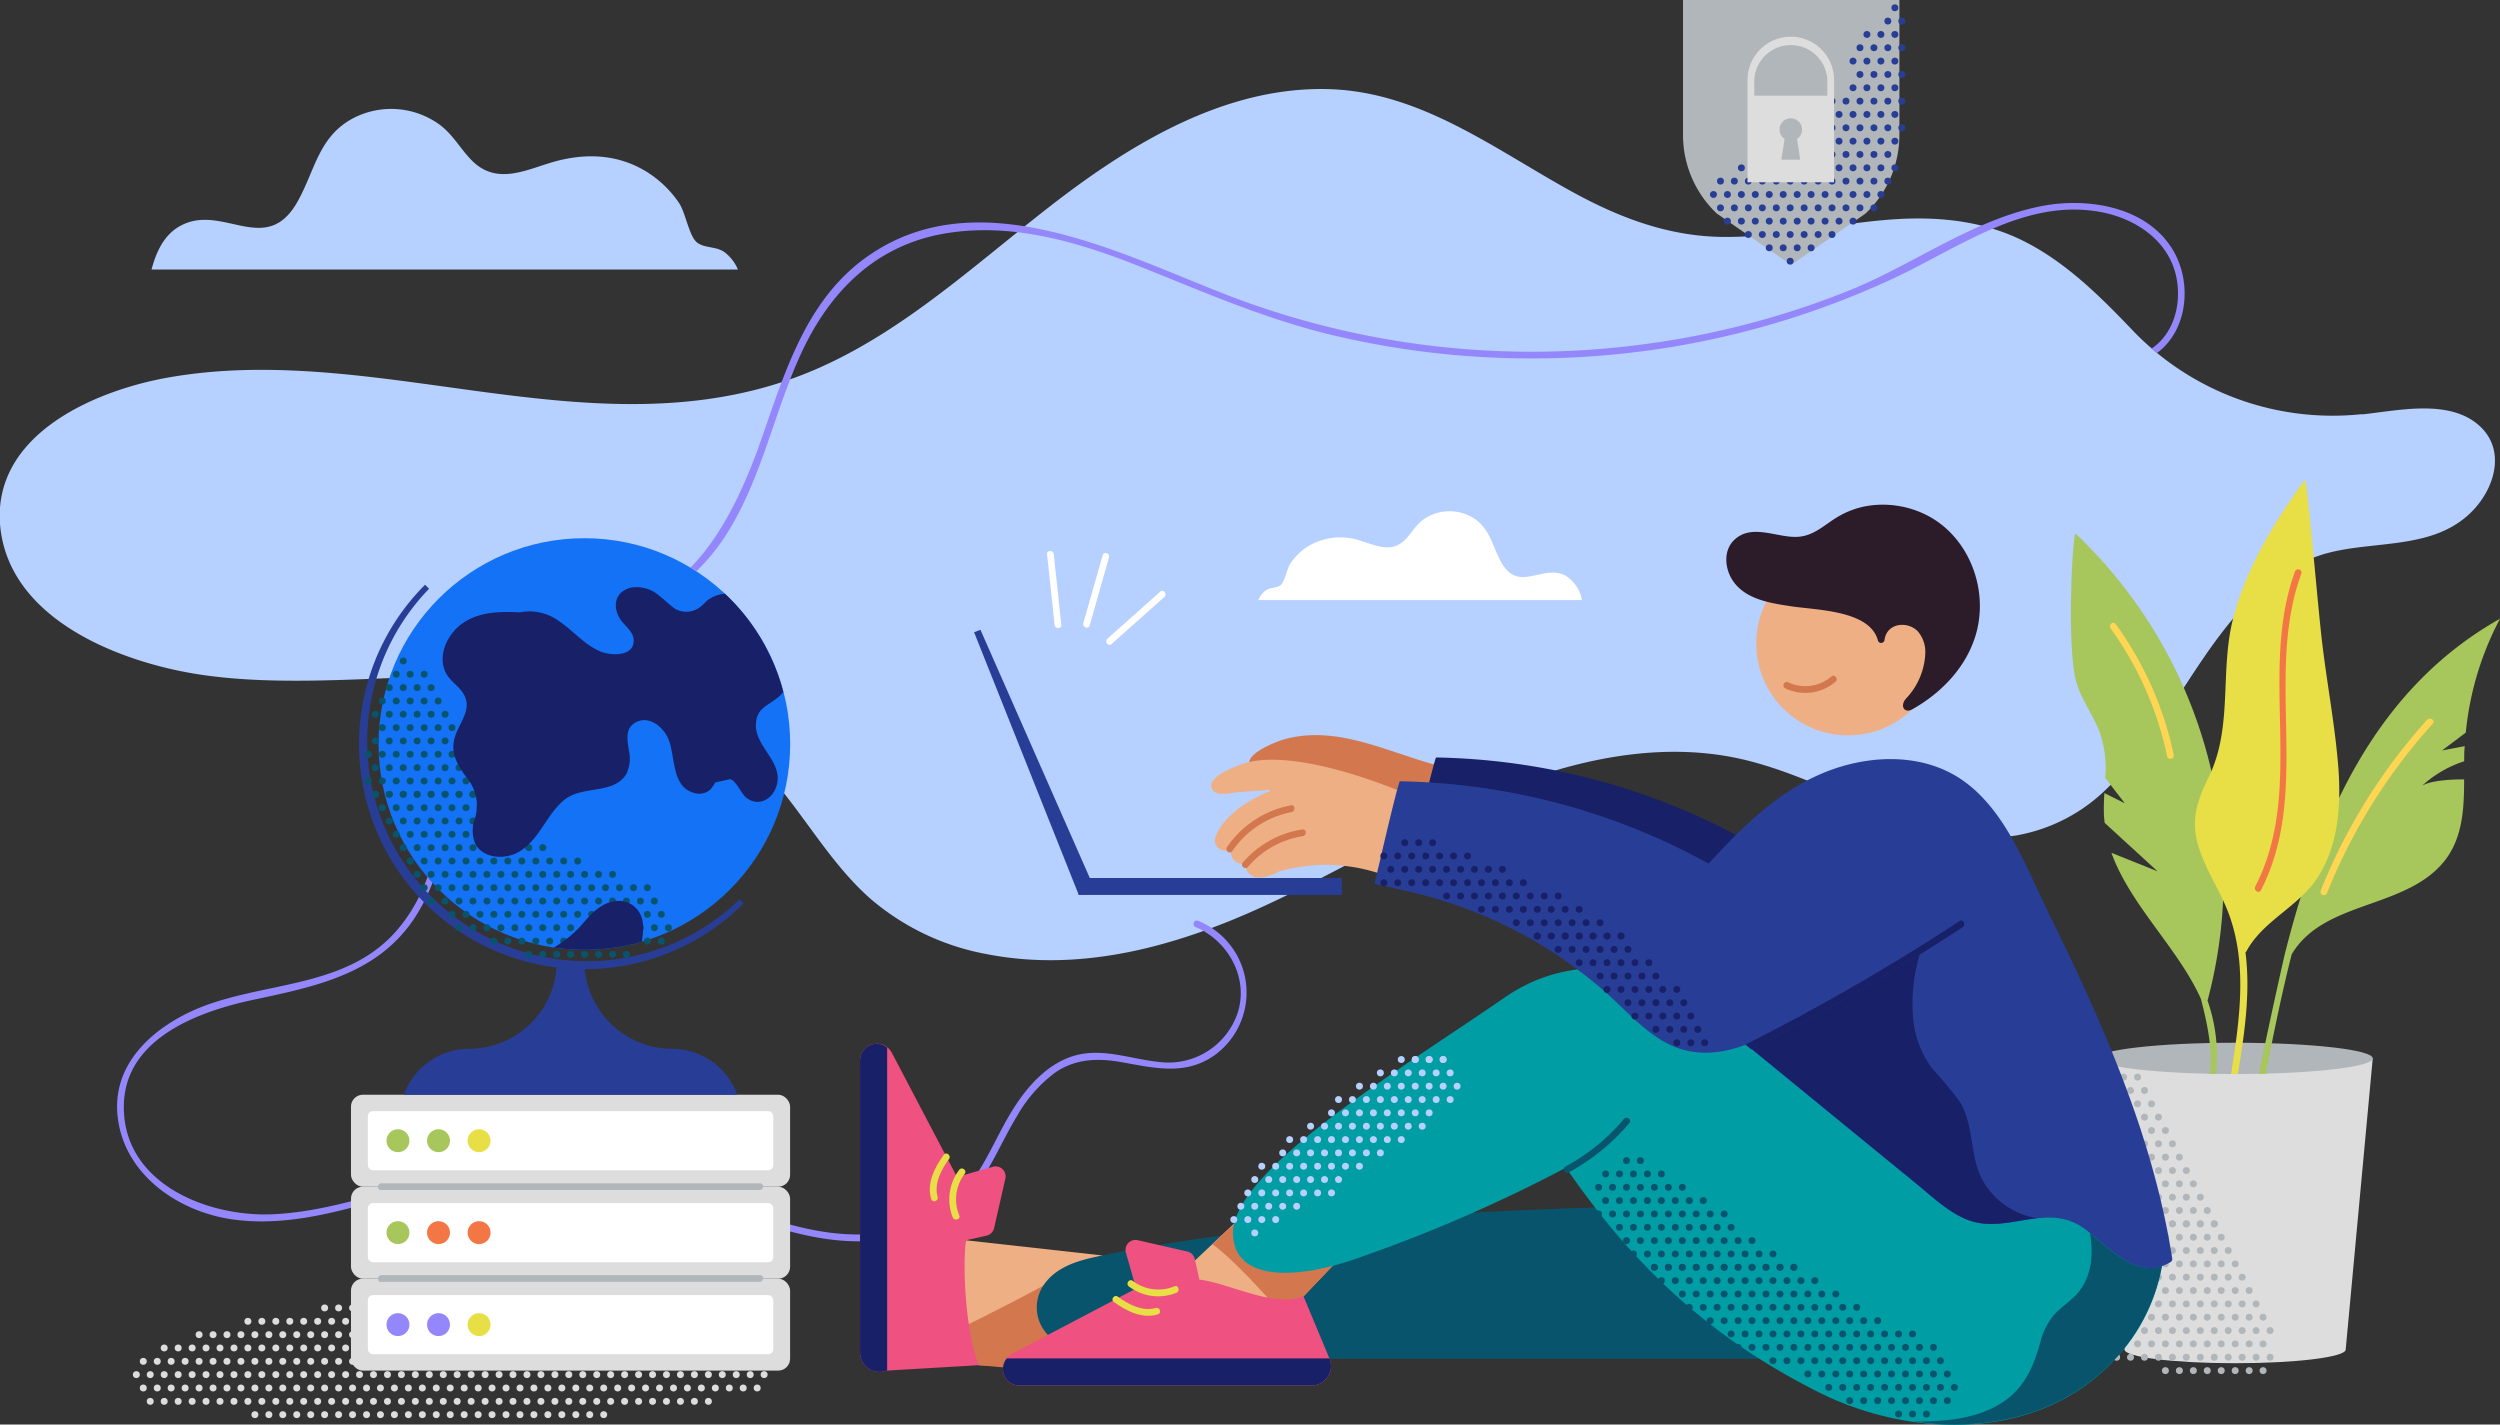 <svg xmlns="http://www.w3.org/2000/svg" viewBox="0 0 331 188.61"><rect x="0" y="0" width="331" height="188.61" fill="#333333" stroke="none"/><defs><style>.cls-1{fill:#ddd;}.cls-2{fill:#b1b6ba;}.cls-3{fill:#b6d0ff;}.cls-4{fill:#9487fc;}.cls-5{fill:#efaf84;}.cls-6{fill:#d3774f;}.cls-7{fill:#182067;}.cls-8{fill:#09546d;}.cls-9{fill:#1372f5;}.cls-10{fill:#009da5;}.cls-11{fill:#ef5180;}.cls-12{fill:#e8de46;}.cls-13{fill:#2c1b29;}.cls-14{fill:#fff;}.cls-15{fill:#283e96;}.cls-16{fill:#a7c65c;}.cls-17{fill:#f37645;}.cls-18{fill:#ffd654;}</style></defs><title>03_</title><g id="Warstwa_2" data-name="Warstwa 2"><g id="_03" data-name="03"><path class="cls-1" d="M277.71,140.13l3.58,38.55c0,1,6.55,1.81,14.64,1.81s14.64-.81,14.64-1.81l3.58-38.55Z"/><ellipse class="cls-2" cx="295.93" cy="140.13" rx="18.22" ry="2.07"/><circle class="cls-2" cx="286.7" cy="181.47" r="0.46"/><circle class="cls-2" cx="288.55" cy="181.47" r="0.46"/><circle class="cls-2" cx="290.4" cy="181.47" r="0.46"/><circle class="cls-2" cx="292.24" cy="181.47" r="0.46"/><circle class="cls-2" cx="294.09" cy="181.47" r="0.46"/><circle class="cls-2" cx="295.94" cy="181.47" r="0.46"/><circle class="cls-2" cx="297.79" cy="181.47" r="0.46"/><circle class="cls-2" cx="299.63" cy="181.47" r="0.46"/><circle class="cls-2" cx="300.56" cy="179.7" r="0.46"/><circle class="cls-2" cx="298.71" cy="179.7" r="0.46"/><circle class="cls-2" cx="296.86" cy="179.7" r="0.46"/><circle class="cls-2" cx="295.02" cy="179.7" r="0.46"/><circle class="cls-2" cx="293.17" cy="179.7" r="0.46"/><circle class="cls-2" cx="291.32" cy="179.7" r="0.46"/><circle class="cls-2" cx="289.47" cy="179.7" r="0.46"/><circle class="cls-2" cx="287.63" cy="179.7" r="0.46"/><circle class="cls-2" cx="285.78" cy="179.7" r="0.46"/><circle class="cls-2" cx="283.93" cy="179.7" r="0.46"/><circle class="cls-2" cx="282.08" cy="179.7" r="0.46"/><circle class="cls-2" cx="280.24" cy="179.7" r="0.46"/><circle class="cls-2" cx="283.01" cy="177.93" r="0.46"/><circle class="cls-2" cx="284.86" cy="177.93" r="0.46"/><circle class="cls-2" cx="286.7" cy="177.93" r="0.46"/><circle class="cls-2" cx="288.55" cy="177.93" r="0.46"/><circle class="cls-2" cx="290.4" cy="177.93" r="0.46"/><circle class="cls-2" cx="292.24" cy="177.93" r="0.46"/><circle class="cls-2" cx="294.09" cy="177.93" r="0.46"/><circle class="cls-2" cx="295.94" cy="177.93" r="0.46"/><circle class="cls-2" cx="297.79" cy="177.93" r="0.46"/><circle class="cls-2" cx="299.63" cy="177.93" r="0.46"/><circle class="cls-2" cx="300.56" cy="176.17" r="0.46"/><circle class="cls-2" cx="298.71" cy="176.17" r="0.46"/><circle class="cls-2" cx="296.86" cy="176.17" r="0.46"/><circle class="cls-2" cx="295.02" cy="176.17" r="0.46"/><circle class="cls-2" cx="293.17" cy="176.17" r="0.46"/><circle class="cls-2" cx="291.32" cy="176.17" r="0.46"/><circle class="cls-2" cx="289.47" cy="176.17" r="0.46"/><circle class="cls-2" cx="287.63" cy="176.17" r="0.46"/><circle class="cls-2" cx="285.78" cy="176.17" r="0.46"/><circle class="cls-2" cx="283.93" cy="176.17" r="0.46"/><circle class="cls-2" cx="284.86" cy="174.4" r="0.46"/><circle class="cls-2" cx="286.7" cy="174.4" r="0.46"/><circle class="cls-2" cx="288.55" cy="174.4" r="0.46"/><circle class="cls-2" cx="290.4" cy="174.4" r="0.46"/><circle class="cls-2" cx="292.24" cy="174.4" r="0.46"/><circle class="cls-2" cx="294.09" cy="174.4" r="0.46"/><circle class="cls-2" cx="295.94" cy="174.4" r="0.46"/><circle class="cls-2" cx="297.79" cy="174.4" r="0.46"/><circle class="cls-2" cx="299.63" cy="174.4" r="0.46"/><circle class="cls-2" cx="298.71" cy="172.64" r="0.46"/><circle class="cls-2" cx="296.86" cy="172.64" r="0.46"/><circle class="cls-2" cx="295.02" cy="172.64" r="0.46"/><circle class="cls-2" cx="293.17" cy="172.64" r="0.46"/><circle class="cls-2" cx="291.32" cy="172.64" r="0.46"/><circle class="cls-2" cx="289.47" cy="172.64" r="0.46"/><circle class="cls-2" cx="287.63" cy="172.64" r="0.46"/><circle class="cls-2" cx="285.78" cy="172.64" r="0.46"/><circle class="cls-2" cx="286.7" cy="170.87" r="0.46"/><circle class="cls-2" cx="288.55" cy="170.87" r="0.46"/><circle class="cls-2" cx="290.4" cy="170.87" r="0.46"/><circle class="cls-2" cx="292.24" cy="170.87" r="0.46"/><circle class="cls-2" cx="294.09" cy="170.87" r="0.46"/><circle class="cls-2" cx="295.94" cy="170.87" r="0.46"/><circle class="cls-2" cx="297.79" cy="170.87" r="0.46"/><circle class="cls-2" cx="296.86" cy="169.1" r="0.46"/><circle class="cls-2" cx="295.02" cy="169.1" r="0.46"/><circle class="cls-2" cx="293.17" cy="169.1" r="0.46"/><circle class="cls-2" cx="291.32" cy="169.1" r="0.46"/><circle class="cls-2" cx="289.47" cy="169.1" r="0.46"/><circle class="cls-2" cx="287.63" cy="169.1" r="0.46"/><circle class="cls-2" cx="285.78" cy="169.1" r="0.46"/><circle class="cls-2" cx="286.7" cy="167.34" r="0.46"/><circle class="cls-2" cx="288.55" cy="167.34" r="0.46"/><circle class="cls-2" cx="290.4" cy="167.34" r="0.46"/><circle class="cls-2" cx="292.24" cy="167.34" r="0.46"/><circle class="cls-2" cx="294.09" cy="167.34" r="0.46"/><circle class="cls-2" cx="295.94" cy="167.34" r="0.46"/><circle class="cls-2" cx="295.02" cy="165.57" r="0.46"/><circle class="cls-2" cx="293.17" cy="165.57" r="0.46"/><circle class="cls-2" cx="291.32" cy="165.57" r="0.46"/><circle class="cls-2" cx="289.47" cy="165.57" r="0.46"/><circle class="cls-2" cx="287.63" cy="165.57" r="0.46"/><circle class="cls-2" cx="286.7" cy="163.81" r="0.46"/><circle class="cls-2" cx="288.55" cy="163.81" r="0.46"/><circle class="cls-2" cx="290.4" cy="163.81" r="0.46"/><circle class="cls-2" cx="292.24" cy="163.81" r="0.46"/><circle class="cls-2" cx="294.09" cy="163.81" r="0.46"/><circle class="cls-2" cx="293.17" cy="162.04" r="0.46"/><circle class="cls-2" cx="291.32" cy="162.04" r="0.46"/><circle class="cls-2" cx="289.47" cy="162.04" r="0.46"/><circle class="cls-2" cx="287.63" cy="162.04" r="0.46"/><circle class="cls-2" cx="287.63" cy="162.04" r="0.46"/><circle class="cls-2" cx="289.47" cy="162.04" r="0.46"/><circle class="cls-2" cx="291.32" cy="162.04" r="0.46"/><circle class="cls-2" cx="293.17" cy="162.04" r="0.46"/><circle class="cls-2" cx="286.7" cy="160.27" r="0.46"/><circle class="cls-2" cx="288.55" cy="160.27" r="0.46"/><circle class="cls-2" cx="290.4" cy="160.27" r="0.46"/><circle class="cls-2" cx="292.24" cy="160.27" r="0.46"/><circle class="cls-2" cx="291.32" cy="158.51" r="0.46"/><circle class="cls-2" cx="289.47" cy="158.51" r="0.46"/><circle class="cls-2" cx="287.63" cy="158.51" r="0.46"/><circle class="cls-2" cx="285.78" cy="158.51" r="0.46"/><circle class="cls-2" cx="286.7" cy="156.74" r="0.46"/><circle class="cls-2" cx="288.55" cy="156.74" r="0.46"/><circle class="cls-2" cx="290.4" cy="156.74" r="0.46"/><circle class="cls-2" cx="289.47" cy="154.98" r="0.46"/><circle class="cls-2" cx="287.63" cy="154.98" r="0.46"/><circle class="cls-2" cx="285.78" cy="154.98" r="0.46"/><circle class="cls-2" cx="284.86" cy="153.21" r="0.46"/><circle class="cls-2" cx="286.7" cy="153.21" r="0.46"/><circle class="cls-2" cx="288.55" cy="153.21" r="0.46"/><circle class="cls-2" cx="287.63" cy="151.44" r="0.46"/><circle class="cls-2" cx="285.78" cy="151.44" r="0.46"/><circle class="cls-2" cx="283.93" cy="151.44" r="0.46"/><circle class="cls-2" cx="283.01" cy="149.68" r="0.46"/><circle class="cls-2" cx="284.86" cy="149.68" r="0.46"/><circle class="cls-2" cx="286.7" cy="149.68" r="0.46"/><circle class="cls-2" cx="285.78" cy="147.91" r="0.46"/><circle class="cls-2" cx="283.93" cy="147.91" r="0.46"/><circle class="cls-2" cx="283.01" cy="146.15" r="0.46"/><circle class="cls-2" cx="284.86" cy="146.15" r="0.46"/><circle class="cls-2" cx="283.93" cy="144.38" r="0.46"/><circle class="cls-2" cx="282.08" cy="144.38" r="0.46"/><circle class="cls-2" cx="281.16" cy="142.61" r="0.46"/><circle class="cls-2" cx="283.01" cy="142.61" r="0.46"/><circle class="cls-1" cx="33.75" cy="187.3" r="0.46"/><circle class="cls-1" cx="35.6" cy="187.3" r="0.46"/><circle class="cls-1" cx="37.44" cy="187.3" r="0.46"/><circle class="cls-1" cx="39.29" cy="187.3" r="0.46"/><circle class="cls-1" cx="41.14" cy="187.3" r="0.46"/><circle class="cls-1" cx="42.98" cy="187.3" r="0.46"/><circle class="cls-1" cx="44.83" cy="187.3" r="0.46"/><circle class="cls-1" cx="46.68" cy="187.3" r="0.46"/><circle class="cls-1" cx="48.53" cy="187.3" r="0.46"/><circle class="cls-1" cx="50.37" cy="187.3" r="0.46"/><circle class="cls-1" cx="52.22" cy="187.3" r="0.46"/><circle class="cls-1" cx="54.07" cy="187.3" r="0.46"/><circle class="cls-1" cx="55.92" cy="187.3" r="0.46"/><circle class="cls-1" cx="57.76" cy="187.3" r="0.46"/><circle class="cls-1" cx="59.61" cy="187.3" r="0.46"/><circle class="cls-1" cx="61.46" cy="187.3" r="0.46"/><circle class="cls-1" cx="63.31" cy="187.3" r="0.46"/><circle class="cls-1" cx="65.15" cy="187.3" r="0.46"/><circle class="cls-1" cx="67" cy="187.3" r="0.46"/><circle class="cls-1" cx="68.85" cy="187.3" r="0.46"/><circle class="cls-1" cx="70.69" cy="187.3" r="0.46"/><circle class="cls-1" cx="72.54" cy="187.3" r="0.46"/><circle class="cls-1" cx="74.39" cy="187.3" r="0.46"/><circle class="cls-1" cx="76.24" cy="187.3" r="0.46"/><circle class="cls-1" cx="78.08" cy="187.3" r="0.46"/><circle class="cls-1" cx="79.93" cy="187.3" r="0.46"/><circle class="cls-1" cx="93.79" cy="185.54" r="0.46"/><circle class="cls-1" cx="91.94" cy="185.54" r="0.46"/><circle class="cls-1" cx="90.09" cy="185.54" r="0.46"/><circle class="cls-1" cx="88.24" cy="185.54" r="0.46"/><circle class="cls-1" cx="86.4" cy="185.54" r="0.46"/><circle class="cls-1" cx="84.55" cy="185.54" r="0.46"/><circle class="cls-1" cx="82.7" cy="185.54" r="0.46"/><circle class="cls-1" cx="80.85" cy="185.54" r="0.46"/><circle class="cls-1" cx="79.01" cy="185.54" r="0.46"/><circle class="cls-1" cx="77.16" cy="185.54" r="0.46"/><circle class="cls-1" cx="75.31" cy="185.54" r="0.46"/><circle class="cls-1" cx="73.47" cy="185.54" r="0.46"/><circle class="cls-1" cx="71.62" cy="185.54" r="0.46"/><circle class="cls-1" cx="69.77" cy="185.54" r="0.46"/><circle class="cls-1" cx="67.92" cy="185.54" r="0.46"/><circle class="cls-1" cx="66.08" cy="185.54" r="0.46"/><circle class="cls-1" cx="64.23" cy="185.54" r="0.46"/><circle class="cls-1" cx="62.38" cy="185.54" r="0.46"/><circle class="cls-1" cx="60.53" cy="185.54" r="0.46"/><circle class="cls-1" cx="58.69" cy="185.54" r="0.46"/><circle class="cls-1" cx="56.84" cy="185.54" r="0.46"/><circle class="cls-1" cx="54.99" cy="185.54" r="0.46"/><circle class="cls-1" cx="53.15" cy="185.54" r="0.46"/><circle class="cls-1" cx="51.3" cy="185.54" r="0.46"/><circle class="cls-1" cx="49.45" cy="185.54" r="0.46"/><circle class="cls-1" cx="47.6" cy="185.54" r="0.46"/><circle class="cls-1" cx="45.76" cy="185.54" r="0.46"/><circle class="cls-1" cx="43.91" cy="185.54" r="0.46"/><circle class="cls-1" cx="42.06" cy="185.54" r="0.46"/><circle class="cls-1" cx="40.21" cy="185.54" r="0.46"/><circle class="cls-1" cx="38.37" cy="185.54" r="0.46"/><circle class="cls-1" cx="36.52" cy="185.54" r="0.46"/><circle class="cls-1" cx="34.67" cy="185.54" r="0.46"/><circle class="cls-1" cx="32.82" cy="185.54" r="0.46"/><circle class="cls-1" cx="30.98" cy="185.54" r="0.46"/><circle class="cls-1" cx="29.13" cy="185.54" r="0.46"/><circle class="cls-1" cx="27.28" cy="185.54" r="0.46"/><circle class="cls-1" cx="25.44" cy="185.54" r="0.46"/><circle class="cls-1" cx="23.59" cy="185.54" r="0.46"/><circle class="cls-1" cx="21.74" cy="185.54" r="0.46"/><circle class="cls-1" cx="19.89" cy="185.54" r="0.46"/><circle class="cls-1" cx="18.97" cy="183.77" r="0.46"/><circle class="cls-1" cx="20.82" cy="183.77" r="0.46"/><circle class="cls-1" cx="22.66" cy="183.77" r="0.46"/><circle class="cls-1" cx="24.51" cy="183.77" r="0.46"/><circle class="cls-1" cx="26.36" cy="183.77" r="0.46"/><circle class="cls-1" cx="28.21" cy="183.77" r="0.46"/><circle class="cls-1" cx="30.05" cy="183.77" r="0.46"/><circle class="cls-1" cx="31.9" cy="183.77" r="0.46"/><circle class="cls-1" cx="33.75" cy="183.77" r="0.46"/><circle class="cls-1" cx="35.6" cy="183.77" r="0.46"/><circle class="cls-1" cx="37.44" cy="183.77" r="0.46"/><circle class="cls-1" cx="39.29" cy="183.77" r="0.46"/><circle class="cls-1" cx="41.14" cy="183.77" r="0.46"/><circle class="cls-1" cx="42.98" cy="183.77" r="0.46"/><circle class="cls-1" cx="44.83" cy="183.77" r="0.46"/><circle class="cls-1" cx="46.68" cy="183.77" r="0.46"/><circle class="cls-1" cx="48.53" cy="183.77" r="0.46"/><circle class="cls-1" cx="50.37" cy="183.77" r="0.46"/><circle class="cls-1" cx="52.22" cy="183.77" r="0.46"/><circle class="cls-1" cx="54.07" cy="183.77" r="0.46"/><circle class="cls-1" cx="55.92" cy="183.77" r="0.46"/><circle class="cls-1" cx="57.76" cy="183.77" r="0.46"/><circle class="cls-1" cx="59.61" cy="183.77" r="0.46"/><circle class="cls-1" cx="61.46" cy="183.77" r="0.46"/><circle class="cls-1" cx="63.31" cy="183.77" r="0.46"/><circle class="cls-1" cx="65.15" cy="183.77" r="0.46"/><circle class="cls-1" cx="67" cy="183.77" r="0.46"/><circle class="cls-1" cx="68.85" cy="183.77" r="0.46"/><circle class="cls-1" cx="70.69" cy="183.77" r="0.46"/><circle class="cls-1" cx="72.54" cy="183.77" r="0.46"/><circle class="cls-1" cx="74.39" cy="183.77" r="0.46"/><circle class="cls-1" cx="76.24" cy="183.77" r="0.46"/><circle class="cls-1" cx="78.08" cy="183.77" r="0.46"/><circle class="cls-1" cx="79.93" cy="183.77" r="0.46"/><circle class="cls-1" cx="81.78" cy="183.77" r="0.46"/><circle class="cls-1" cx="83.63" cy="183.77" r="0.46"/><circle class="cls-1" cx="85.47" cy="183.77" r="0.46"/><circle class="cls-1" cx="87.32" cy="183.77" r="0.46"/><circle class="cls-1" cx="89.17" cy="183.77" r="0.46"/><circle class="cls-1" cx="91.01" cy="183.77" r="0.46"/><circle class="cls-1" cx="92.86" cy="183.77" r="0.46"/><circle class="cls-1" cx="94.71" cy="183.77" r="0.46"/><circle class="cls-1" cx="96.56" cy="183.77" r="0.46"/><circle class="cls-1" cx="98.4" cy="183.77" r="0.46"/><circle class="cls-1" cx="100.25" cy="183.77" r="0.46"/><circle class="cls-1" cx="101.17" cy="182" r="0.46"/><circle class="cls-1" cx="99.33" cy="182" r="0.46"/><circle class="cls-1" cx="97.48" cy="182" r="0.46"/><circle class="cls-1" cx="95.63" cy="182" r="0.46"/><circle class="cls-1" cx="93.79" cy="182" r="0.46"/><circle class="cls-1" cx="91.94" cy="182" r="0.46"/><circle class="cls-1" cx="90.09" cy="182" r="0.46"/><circle class="cls-1" cx="88.24" cy="182" r="0.46"/><circle class="cls-1" cx="86.4" cy="182" r="0.46"/><circle class="cls-1" cx="84.55" cy="182" r="0.46"/><circle class="cls-1" cx="82.7" cy="182" r="0.46"/><circle class="cls-1" cx="80.85" cy="182" r="0.46"/><circle class="cls-1" cx="79.01" cy="182" r="0.46"/><circle class="cls-1" cx="77.16" cy="182" r="0.46"/><circle class="cls-1" cx="75.31" cy="182" r="0.46"/><circle class="cls-1" cx="73.47" cy="182" r="0.46"/><circle class="cls-1" cx="71.62" cy="182" r="0.46"/><circle class="cls-1" cx="69.77" cy="182" r="0.46"/><circle class="cls-1" cx="67.92" cy="182" r="0.46"/><circle class="cls-1" cx="66.08" cy="182" r="0.46"/><circle class="cls-1" cx="64.23" cy="182" r="0.46"/><circle class="cls-1" cx="62.38" cy="182" r="0.46"/><circle class="cls-1" cx="60.53" cy="182" r="0.46"/><circle class="cls-1" cx="58.69" cy="182" r="0.46"/><circle class="cls-1" cx="56.84" cy="182" r="0.46"/><circle class="cls-1" cx="54.99" cy="182" r="0.46"/><circle class="cls-1" cx="53.15" cy="182" r="0.46"/><circle class="cls-1" cx="51.3" cy="182" r="0.46"/><circle class="cls-1" cx="49.45" cy="182" r="0.46"/><circle class="cls-1" cx="47.6" cy="182" r="0.46"/><circle class="cls-1" cx="45.76" cy="182" r="0.46"/><circle class="cls-1" cx="43.91" cy="182" r="0.46"/><circle class="cls-1" cx="42.06" cy="182" r="0.46"/><circle class="cls-1" cx="40.21" cy="182" r="0.46"/><circle class="cls-1" cx="38.37" cy="182" r="0.46"/><circle class="cls-1" cx="36.52" cy="182" r="0.46"/><circle class="cls-1" cx="34.67" cy="182" r="0.46"/><circle class="cls-1" cx="32.82" cy="182" r="0.46"/><circle class="cls-1" cx="30.98" cy="182" r="0.46"/><circle class="cls-1" cx="29.13" cy="182" r="0.46"/><circle class="cls-1" cx="27.28" cy="182" r="0.46"/><circle class="cls-1" cx="25.44" cy="182" r="0.46"/><circle class="cls-1" cx="23.59" cy="182" r="0.46"/><circle class="cls-1" cx="21.74" cy="182" r="0.46"/><circle class="cls-1" cx="19.89" cy="182" r="0.46"/><circle class="cls-1" cx="18.05" cy="182" r="0.46"/><circle class="cls-1" cx="18.97" cy="180.24" r="0.46"/><circle class="cls-1" cx="20.82" cy="180.24" r="0.46"/><circle class="cls-1" cx="22.66" cy="180.24" r="0.46"/><circle class="cls-1" cx="24.51" cy="180.24" r="0.46"/><circle class="cls-1" cx="26.36" cy="180.24" r="0.46"/><circle class="cls-1" cx="28.21" cy="180.24" r="0.46"/><circle class="cls-1" cx="30.05" cy="180.24" r="0.46"/><circle class="cls-1" cx="31.9" cy="180.24" r="0.46"/><circle class="cls-1" cx="33.75" cy="180.24" r="0.46"/><circle class="cls-1" cx="35.6" cy="180.24" r="0.46"/><circle class="cls-1" cx="37.44" cy="180.24" r="0.46"/><circle class="cls-1" cx="39.29" cy="180.24" r="0.46"/><circle class="cls-1" cx="41.14" cy="180.24" r="0.46"/><circle class="cls-1" cx="42.98" cy="180.24" r="0.46"/><circle class="cls-1" cx="44.83" cy="180.24" r="0.46"/><circle class="cls-1" cx="46.68" cy="180.24" r="0.46"/><circle class="cls-1" cx="45.76" cy="178.47" r="0.46"/><circle class="cls-1" cx="43.91" cy="178.47" r="0.46"/><circle class="cls-1" cx="42.06" cy="178.47" r="0.46"/><circle class="cls-1" cx="40.21" cy="178.47" r="0.46"/><circle class="cls-1" cx="38.37" cy="178.47" r="0.46"/><circle class="cls-1" cx="36.52" cy="178.47" r="0.46"/><circle class="cls-1" cx="34.67" cy="178.47" r="0.46"/><circle class="cls-1" cx="32.82" cy="178.47" r="0.46"/><circle class="cls-1" cx="30.98" cy="178.47" r="0.46"/><circle class="cls-1" cx="29.13" cy="178.47" r="0.46"/><circle class="cls-1" cx="27.28" cy="178.47" r="0.46"/><circle class="cls-1" cx="25.44" cy="178.47" r="0.46"/><circle class="cls-1" cx="23.59" cy="178.47" r="0.46"/><circle class="cls-1" cx="21.74" cy="178.47" r="0.46"/><circle class="cls-1" cx="26.36" cy="176.71" r="0.46"/><circle class="cls-1" cx="28.21" cy="176.71" r="0.46"/><circle class="cls-1" cx="30.05" cy="176.71" r="0.46"/><circle class="cls-1" cx="31.9" cy="176.71" r="0.46"/><circle class="cls-1" cx="33.75" cy="176.71" r="0.46"/><circle class="cls-1" cx="35.6" cy="176.71" r="0.46"/><circle class="cls-1" cx="37.44" cy="176.71" r="0.46"/><circle class="cls-1" cx="39.29" cy="176.71" r="0.46"/><circle class="cls-1" cx="41.14" cy="176.71" r="0.46"/><circle class="cls-1" cx="42.98" cy="176.71" r="0.46"/><circle class="cls-1" cx="44.83" cy="176.71" r="0.46"/><circle class="cls-1" cx="46.68" cy="176.71" r="0.46"/><circle class="cls-1" cx="45.76" cy="174.94" r="0.46"/><circle class="cls-1" cx="43.91" cy="174.94" r="0.46"/><circle class="cls-1" cx="42.06" cy="174.94" r="0.46"/><circle class="cls-1" cx="40.21" cy="174.94" r="0.46"/><circle class="cls-1" cx="38.37" cy="174.94" r="0.46"/><circle class="cls-1" cx="36.52" cy="174.94" r="0.46"/><circle class="cls-1" cx="34.67" cy="174.94" r="0.46"/><circle class="cls-1" cx="32.82" cy="174.94" r="0.46"/><circle class="cls-1" cx="42.98" cy="173.17" r="0.46"/><circle class="cls-1" cx="44.83" cy="173.17" r="0.46"/><circle class="cls-1" cx="46.68" cy="173.17" r="0.46"/><path class="cls-3" d="M26.21,89.27c25,3.91,57.52-8.17,76.5,14.42,4.28,5.08,7.6,11,12.66,15.41a32.71,32.71,0,0,0,15.24,7.22c12.66,2.49,25.3-1.08,36.76-6.36,13.6-6.26,26.24-14.8,40.87-18.59,7.48-1.94,15.38-2.58,22.95-.72,6.39,1.57,12.29,4.61,18.39,7,5.52,2.17,11.47,3.92,17.45,2.95A22.62,22.62,0,0,0,279,104.36c7-6.69,10.9-15.89,17.25-23.14,3.36-3.82,7.44-6.93,12.46-8.13,6.18-1.48,13.58-.43,18.46-5.26,3.07-3,4.74-8.2,1.07-11.49-3.95-3.53-10.64-2-15.34-1.49l-.33,0a36.68,36.68,0,0,1-30.24-11.14l-.12-.13c-4.25-4.44-8.75-8.9-14.31-11.68-5.81-2.9-12.19-3.33-18.58-2.75-7.06.63-14,2.28-21.15,2.22-6.82-.06-13-2.25-19-5.43-10.64-5.67-20.66-13.78-33.25-14.14-13.81-.39-26.41,7.36-36.93,15.54-11.13,8.64-21.8,18.81-35.48,23.26C76.84,59.3,49.19,45.18,22.18,50,12.54,51.73-.86,57.47,0,69.38,1,81.91,15.7,87.62,26.21,89.27Z"/><path class="cls-4" d="M158.61,121.91c-.54-.22-.84.62-.31.84,4.28,1.79,7,6.65,5.61,11.21a9.65,9.65,0,0,1-10.37,6.65c-3.87-.37-7.7-2-11.58-.75-3.22,1.06-5.66,3.69-7.48,6.45-2.25,3.39-3.65,7.3-6.14,10.55a17,17,0,0,1-11.49,6.36c-9.32,1.27-17.94-3.18-26.58-5.91a62.32,62.32,0,0,0-26.55-2.42c-9.36,1.2-18.17,5.46-27.64,5.88-8.68.38-19.91-4.14-19.68-14.48.19-9,10.25-12.5,17.53-14,8.14-1.74,16.27-3.45,21.08-10.93,4.09-6.37,4.88-14.46,3.46-21.76a.45.45,0,0,0-.88.15c1.55,8,.4,17.17-5.11,23.5C46.22,130.4,36.41,130,28,132.84,21.57,135,14.86,140,15.55,147.58c.72,7.85,8,12.85,15.24,13.87,10,1.39,19.38-3.11,29-5a62.14,62.14,0,0,1,32.13,2.35c8.41,2.86,17,6.81,26.11,5.16a17.57,17.57,0,0,0,10.08-5.38c2.87-3.2,4.38-7.28,6.6-10.91a18.71,18.71,0,0,1,4.91-5.6c2.62-1.85,5.55-2,8.63-1.48,4.34.75,8.53,1.9,12.45-.8A10.24,10.24,0,0,0,158.61,121.91Z"/><polygon class="cls-5" points="129.57 180.75 142.82 181.14 145.94 166.22 127.86 164.21 126.23 171.59 129.57 180.75"/><path class="cls-6" d="M126,176.42s6.4-3.06,12.7-6.5,3,8.17,3,8.17l-4.53,3.35-7.59-.69Z"/><path class="cls-3" d="M20.06,35.69c.64-2.4,1.71-4.74,4-5.88,5.53-2.82,11.23,4.26,15.36-3.16,2.34-4.2,2.78-8.65,7.46-11.06A10.91,10.91,0,0,1,58,16.36c2,1.38,3,3.5,4.7,5.11,3.11,2.87,6.71,1.15,10.12.1,4.56-1.4,9.22-1.26,13.28,1.49a14.24,14.24,0,0,1,3.82,3.84c.85,1.27,1.34,4.47,2.41,5.24s2.6.44,3.7,1.33a5.56,5.56,0,0,1,1.67,2.22Z"/><path class="cls-6" d="M192.6,110.74c-.43-.18-.87-.34-1.3-.48a32.58,32.58,0,0,0,1.88-7.82.45.45,0,0,0-.36-.49.46.46,0,0,0-.2-.09c-7.41-1.37-14.75-6.1-22.49-4-1,.27-6,2.11-4.46,3.89.65.72,2.45.17,3.24.09l4.62-.44c-2.82,1.28-5.64,2.93-7.1,5.65-.39.72-.68,1.71.14,2.28a1.6,1.6,0,0,0,1.67.09,2,2,0,0,0,.07.76,1.42,1.42,0,0,0,1.86,1,1.62,1.62,0,0,0,.33,1.1c1.07,1.44,3,.52,4.22-.08a22.55,22.55,0,0,1,16.34,1.11.45.45,0,0,0,.36-.82l-.91-.39c.16-.36.31-.72.46-1.07.42.14.85.29,1.27.46S193.13,111,192.6,110.74Z"/><path class="cls-7" d="M224.81,128.15c2.56-2.48,5.6-4.5,8-7.1,3.73-4,1.56-7.24-1.14-10.56-.22.23-.43.47-.64.7a88,88,0,0,0-40.87-10.9c-.19-.25-3.38,13.55-3.38,13.55s3.87.86,5.39,1.24a59.47,59.47,0,0,1,16.39,6.71,60.08,60.08,0,0,1,9,6.58c1.33,1.18,2.6,2.48,3.94,3.68A24.46,24.46,0,0,1,224.81,128.15Z"/><path class="cls-8" d="M250.82,182.7a136.6,136.6,0,0,0-22.69-22.4l1.82-.05c.57,0,.66-.9.08-.89l-3,.07-.72-.56c-.41-.31-.85.23-.63.6-14.84.36-29.67.79-44.46,2-8.09.66-16.15,1.56-24.17,2.8-4.06.63-8.14,1.29-12.16,2.18-2.5.55-5.09,1.41-6.63,3.58a5.25,5.25,0,0,0,.62,6.85,9,9,0,0,0,6,2.5.38.38,0,0,0,.37.52h97a32.66,32.66,0,0,0,8.05,3.51A.45.45,0,0,0,250.82,182.7Z"/><circle class="cls-5" cx="244.69" cy="85.2" r="12.16"/><path class="cls-6" d="M236.7,90.31a5.3,5.3,0,0,0,5.78-.75c.45-.37,1,.37.51.73a6.16,6.16,0,0,1-6.66.83A.45.45,0,0,1,236.7,90.31Z"/><polygon class="cls-5" points="172.56 171.64 176.8 167.19 163.95 161.47 156.05 168.93 165.37 174.21 172.56 171.64"/><path class="cls-6" d="M164,161.47l-3.46,3.27c2.94,2.13,7.45,7.24,8.32,8.24l3.75-1.34,4.24-4.45Z"/><circle class="cls-9" cx="77.37" cy="98.51" r="27.25"/><path class="cls-10" d="M286.22,159.82a.45.45,0,0,0-.87,0q-15.24-1.38-30.36-3.88h0c-7.95-6.74-21.15-16.58-30.79-23.63a21.46,21.46,0,0,0-24.85-.33c-14.15,9.75-36.39,23.1-36.1,31.45.22,6.26,8.44,6.12,17.09,2.94a197.6,197.6,0,0,0,27-11.77c8.85,12.91,18.95,22.41,33.3,29.66,12.53,6.33,29.58,6.64,39.59-4.52A23.53,23.53,0,0,0,286.22,159.82Z"/><path class="cls-11" d="M176.05,179.94a2.58,2.58,0,0,1-2.41,3.51H135a2.21,2.21,0,0,1-2.21-2.21h0a2.22,2.22,0,0,1,1.19-2l16.44-8.64-1.35-4.75a1.32,1.32,0,0,1,1.56-1.65l6.56,1.5a1.31,1.31,0,0,1,1,1l.61,2.72h0c4.12.52,10,3.82,13.77,2.18Z"/><path class="cls-7" d="M176.05,179.94a2.58,2.58,0,0,1-2.41,3.5H135a2.19,2.19,0,0,1-1.7-3.59H176Z"/><path class="cls-12" d="M150,169.61a5.6,5.6,0,0,0,5.47.71c.52-.25.82.59.3.84a6.43,6.43,0,0,1-6.34-.86C149,169.91,149.58,169.22,150,169.61Z"/><path class="cls-12" d="M148,171.68c1.36,1,3.25,2,5,1.5.55-.17.85.67.3.84-2.06.65-4.21-.46-5.85-1.66C147,172,147.58,171.34,148,171.68Z"/><path class="cls-11" d="M117.37,181.47a2.58,2.58,0,0,1-3.5-2.4V140.41a2.21,2.21,0,0,1,2.21-2.21h0a2.23,2.23,0,0,1,2,1.19l8.63,16.44,4.75-1.35a1.32,1.32,0,0,1,1.65,1.56l-1.49,6.56a1.34,1.34,0,0,1-1,1l-2.73.61h0c-.51,4.12.08,12.72,1.72,16.54Z"/><path class="cls-7" d="M117.37,181.47a2.58,2.58,0,0,1-3.5-2.4V140.41a2.21,2.21,0,0,1,2.21-2.21,2.23,2.23,0,0,1,1.38.51v42.73Z"/><path class="cls-12" d="M127.71,155.43a5.57,5.57,0,0,0-.71,5.47c.25.52-.6.82-.85.3a6.46,6.46,0,0,1,.87-6.34C127.4,154.43,128.09,155,127.71,155.43Z"/><path class="cls-12" d="M125.64,153.46c-1,1.36-2,3.25-1.5,5,.17.55-.67.85-.84.3-.65-2.06.45-4.21,1.65-5.85C125.29,152.42,126,153,125.64,153.46Z"/><path class="cls-13" d="M255,68.16A12.82,12.82,0,0,0,247.16,67a11.38,11.38,0,0,0-3.74,1.37c-1.73,1-3.11,2.48-5.19,2.69-2.76.28-6.22-1.85-8.61.42-1.48,1.41-1.26,3.76-.23,5.35,1.62,2.48,4.86,3,7.55,3.41,3.28.55,10.55.47,11.68,4.5a.45.45,0,0,0,.89,0c.27-2.24,3-2.58,4.4-1.16a4.2,4.2,0,0,1,1,2.92,9.24,9.24,0,0,1-2.56,6c-.86,1-.17,2,.84,1.41,4.7-2.63,8.48-7.1,8.9-12.58C262.52,76.06,259.83,70.55,255,68.16Z"/><rect class="cls-1" x="46.47" y="169.29" width="58.14" height="12.18" rx="1.58"/><rect class="cls-1" x="46.47" y="157.12" width="58.14" height="12.18" rx="1.58"/><rect class="cls-1" x="46.47" y="144.94" width="58.14" height="12.18" rx="1.58"/><rect class="cls-14" x="48.7" y="171.47" width="53.68" height="7.83" rx="0.67"/><rect class="cls-14" x="48.7" y="159.29" width="53.68" height="7.83" rx="0.67"/><rect class="cls-14" x="48.7" y="147.11" width="53.68" height="7.83" rx="0.67"/><rect class="cls-15" x="142.82" y="116.25" width="34.84" height="2.24"/><polygon class="cls-15" points="142.83 118.49 128.97 83.71 129.81 83.38 144.9 117.63 142.83 118.49"/><path class="cls-15" d="M77.37,128.32a29.81,29.81,0,0,1-21.09-50.9l.53.53a29.08,29.08,0,0,0,41.12,41.12l.53.53A29.73,29.73,0,0,1,77.37,128.32Z"/><path class="cls-15" d="M97.61,144.94A9.17,9.17,0,0,0,89,138.86a11.62,11.62,0,0,1-11.6-11H73.7a11.62,11.62,0,0,1-11.59,11,9.2,9.2,0,0,0-8.64,6.08Z"/><path class="cls-5" d="M188.13,106.06c0-.27-15.13-7.07-22.92-5.12-1,.24-6.1,2-4.56,3.77.63.74,2.44.24,3.23.18l4.63-.33c-2.85,1.21-5.7,2.79-7.24,5.47-.41.72-.72,1.7.09,2.29a1.61,1.61,0,0,0,1.66.13,2,2,0,0,0,0,.76,1.43,1.43,0,0,0,1.84,1.07,1.55,1.55,0,0,0,.3,1.1c1,1.47,3,.6,4.22,0a22.53,22.53,0,0,1,15.38,1.09C185.12,116.65,187.76,108.76,188.13,106.06Z"/><path class="cls-6" d="M170.93,106.62a13.28,13.28,0,0,0-8.47,5.52c-.33.47.36,1,.68.57a12.34,12.34,0,0,1,7.86-5.19C171.56,107.41,171.49,106.51,170.93,106.62Z"/><path class="cls-6" d="M172.41,109.82a13,13,0,0,0-7.87,4.39c-.38.43.31,1,.69.57a12,12,0,0,1,7.25-4.07C173.05,110.62,173,109.72,172.41,109.82Z"/><path class="cls-8" d="M276.71,163.26c.45,2.67.31,5.38-1.37,7.63-.95,1.27-2.37,2.05-3.41,3.23a9.22,9.22,0,0,0-1.83,3.74c-1.08,3.8-2.54,6.72-6.26,8.55-3.26,1.6-6.92,1.81-10.51,1.8,9.8,1.41,20-.83,26.93-8.52a24.74,24.74,0,0,0,6-12.1C282.61,168.81,279.47,165.49,276.71,163.26Z"/><path class="cls-14" d="M146,73.5l-2.57,9c-.15.55.68.88.84.32l2.56-9C147,73.27,146.18,72.94,146,73.5Z"/><path class="cls-14" d="M138.63,73.38l1,9.35c.06.57.95.56.89,0l-1-9.35C139.46,72.8,138.57,72.81,138.63,73.38Z"/><path class="cls-14" d="M153.62,78.33l-7,6.23c-.43.38.1,1.1.54.72l7-6.24C154.58,78.67,154.05,77.94,153.62,78.33Z"/><path class="cls-14" d="M209.45,79.45a4.77,4.77,0,0,0-2.19-3.25c-3-1.56-6.2,2.35-8.48-1.74-1.29-2.32-1.54-4.78-4.12-6.11a6,6,0,0,0-6.18.42c-1.1.77-1.63,1.94-2.59,2.83-1.72,1.58-3.71.63-5.59.05a8.31,8.31,0,0,0-7.34.82,8,8,0,0,0-2.1,2.12c-.48.7-.75,2.47-1.34,2.9s-1.43.24-2,.73a3,3,0,0,0-.92,1.23Z"/><path class="cls-16" d="M278.73,103l2.6,3.36L278.62,105c-.06.94-.09,1.89-.06,2.83,0,.38.06.75.1,1.12l7,6.41-6.11-2.45c2.5,6.95,8.92,12.73,11.87,19.39,0,.18,1.82,6.22,1.14,9.87h.84a22.18,22.18,0,0,0-1.12-9.69,62.85,62.85,0,0,0-17.37-61.73h0l-.09-.08c-.37-.33-1.16,13.41-.09,18.9.53,2.69,2.32,4.87,3.28,7.39A14.71,14.71,0,0,1,278.73,103Z"/><path class="cls-16" d="M331,81.92c-16.6,9.35-23.91,26.41-28.39,44-.07.13-2.4,10.6-3.53,16.25l.91,0c1-5.17,2.09-10.52,3.43-15.82,4.12-6.92,14.27-6,19.63-11.67,3-3.15,3.2-7.38,3.2-11.49-1.47,0-4.27.09-5.55.83a15.21,15.21,0,0,1,5.56-3.23c0-.66,0-1.33.07-2l-3,.57L326.47,97A40.55,40.55,0,0,1,331,81.92Z"/><path class="cls-12" d="M294.57,119.71c3.17,7.12,2,15,.83,22.48h.9c.86-5.27,1.69-10.77,1-16.1a.38.38,0,0,0,.12-.13c2.23-4.14,7-5.92,9.52-9.9,2.61-4.15,3-9.17,2.69-14-.44-6.1-1.67-12.15-2.32-18.24-.7-6.64-1.88-20.66-2.16-20.27-4,5.52-7.68,11.51-9.44,18.17-1.87,7,0,14.51-3.29,21.19-1.32,2.7-2.26,5.18-1.59,8.21S293.31,116.88,294.57,119.71Z"/><path class="cls-17" d="M303.88,75.61c-4.94,13.46,1.41,28.78-5.28,41.76-.26.5.47,1,.74.51,6.76-13.12.4-28.42,5.38-42A.45.45,0,0,0,303.88,75.61Z"/><path class="cls-18" d="M321.35,95.3a75.61,75.61,0,0,0-14.09,22.63c-.21.53.63.84.84.3a75.13,75.13,0,0,1,14-22.42C322.47,95.38,321.73,94.88,321.35,95.3Z"/><path class="cls-18" d="M287.81,100a45.21,45.21,0,0,0-7.69-17.37c-.33-.47-1,.11-.68.57a44.27,44.27,0,0,1,7.49,16.95C287,100.66,287.93,100.51,287.81,100Z"/><path class="cls-2" d="M247,28.27l-9.85,6.8-9.85-6.8a14.34,14.34,0,0,1-4.47-10.41V0h28.65V17.86A14.35,14.35,0,0,1,247,28.27Z"/><path class="cls-2" d="M100.65,156.67H50.51c-.57,0-.65.89-.07.89h50.13C101.14,157.56,101.22,156.67,100.65,156.67Z"/><path class="cls-2" d="M100.65,168.83H50.51c-.57,0-.65.89-.07.89h50.13C101.14,169.72,101.22,168.83,100.65,168.83Z"/><circle class="cls-16" cx="52.69" cy="151.03" r="1.52"/><circle class="cls-16" cx="58.06" cy="151.03" r="1.52"/><circle class="cls-12" cx="63.43" cy="151.03" r="1.52"/><circle class="cls-16" cx="52.69" cy="163.2" r="1.52"/><circle class="cls-17" cx="58.06" cy="163.2" r="1.52"/><circle class="cls-17" cx="63.43" cy="163.2" r="1.52"/><circle class="cls-4" cx="52.69" cy="175.38" r="1.52"/><circle class="cls-4" cx="58.06" cy="175.38" r="1.52"/><circle class="cls-12" cx="63.43" cy="175.38" r="1.52"/><path class="cls-8" d="M215,148.16a26.27,26.27,0,0,1-7.69,6.26c-.51.27-.14,1.08.37.81a27.62,27.62,0,0,0,8.06-6.56C216.08,148.23,215.35,147.72,215,148.16Z"/><path class="cls-15" d="M287.59,166.59v-.05c-2.54-16.21-9.27-31.25-16.45-45.86-2.92-5.93-5.58-13.32-11.18-17.29-5.07-3.61-11.85-3.51-17.51-1.46-6.53,2.37-11.59,7.34-16.23,12.41a87.76,87.76,0,0,0-40.86-10.9C185.16,103.18,182,117,182,117s3.87.87,5.4,1.25a59.2,59.2,0,0,1,25.35,13.28c2.53,2.26,4.83,4.91,7.84,6.54,3.47,1.88,7.18,1.54,10.58.23l15.1,12.35,7.56,6.18c2,1.64,4,3.56,6.42,4.59,5.31,2.25,10.71-2.44,15.75,1.28,3.21,2.37,7,7.06,11.4,4.39A.46.46,0,0,0,287.59,166.59Z"/><path class="cls-7" d="M269.7,161.29a10.08,10.08,0,0,1-7.19-5c-1.78-3.22-1.09-7.2-3-10.37a53.29,53.29,0,0,0-3.66-4.42,13,13,0,0,1-2.51-6.23,22.71,22.71,0,0,1,.83-8.9q-10.84,6.75-22.25,12.49l14.36,11.75,7.56,6.18c2,1.64,4,3.56,6.42,4.59C263.38,162.74,266.57,161.63,269.7,161.29Z"/><path class="cls-7" d="M259.46,121.94A287.16,287.16,0,0,1,231.1,138.3l0,0,.76.62a285.5,285.5,0,0,0,28-16.16C260.33,122.43,259.94,121.62,259.46,121.94Z"/><path class="cls-4" d="M287.83,33.34c-3.41-6.05-11.57-7.3-17.8-6C261.11,29.18,253.34,35,245,38.39a111.73,111.73,0,0,1-26.84,7.12,112,112,0,0,1-54.85-6.13c-15-5.71-34.53-16.39-49.53-4.63-7.6,6-10.25,15.78-13.35,24.47-2,5.48-4.78,11.62-9,15.92l.78.49a26.87,26.87,0,0,0,4-4.93c4.59-7.26,6.21-15.84,9.72-23.6,3.81-8.43,10-14.73,19.44-16.23,9.07-1.45,18,1.37,26.32,4.72S168,42.4,176.76,44.45a113.11,113.11,0,0,0,25.2,3,113.23,113.23,0,0,0,48.92-10.68c8.51-4,17.3-10.55,27.24-8.7,4.59.85,8.94,3.72,10,8.49.77,3.55-.23,7.54-3.24,9.59l.69.6C289.59,43.81,290.26,37.65,287.83,33.34Z"/><circle class="cls-15" cx="237.02" cy="34.58" r="0.46"/><circle class="cls-15" cx="239.79" cy="32.81" r="0.46"/><circle class="cls-15" cx="237.95" cy="32.81" r="0.46"/><circle class="cls-15" cx="236.1" cy="32.81" r="0.46"/><circle class="cls-15" cx="234.25" cy="32.81" r="0.46"/><circle class="cls-15" cx="231.48" cy="31.05" r="0.46"/><circle class="cls-15" cx="233.33" cy="31.05" r="0.46"/><circle class="cls-15" cx="235.18" cy="31.05" r="0.46"/><circle class="cls-15" cx="237.02" cy="31.05" r="0.46"/><circle class="cls-15" cx="238.87" cy="31.05" r="0.46"/><circle class="cls-15" cx="240.72" cy="31.05" r="0.46"/><circle class="cls-15" cx="242.56" cy="31.05" r="0.46"/><circle class="cls-15" cx="245.34" cy="29.28" r="0.46"/><circle class="cls-15" cx="243.49" cy="29.28" r="0.46"/><circle class="cls-15" cx="241.64" cy="29.28" r="0.46"/><circle class="cls-15" cx="239.79" cy="29.28" r="0.46"/><circle class="cls-15" cx="237.95" cy="29.28" r="0.46"/><circle class="cls-15" cx="236.1" cy="29.28" r="0.46"/><circle class="cls-15" cx="234.25" cy="29.28" r="0.46"/><circle class="cls-15" cx="232.4" cy="29.28" r="0.46"/><circle class="cls-15" cx="230.56" cy="29.28" r="0.46"/><circle class="cls-15" cx="228.71" cy="29.28" r="0.46"/><circle class="cls-15" cx="227.79" cy="27.52" r="0.46"/><circle class="cls-15" cx="229.63" cy="27.52" r="0.46"/><circle class="cls-15" cx="231.48" cy="27.52" r="0.46"/><circle class="cls-15" cx="233.33" cy="27.52" r="0.46"/><circle class="cls-15" cx="235.18" cy="27.52" r="0.46"/><circle class="cls-15" cx="237.02" cy="27.52" r="0.46"/><circle class="cls-15" cx="238.87" cy="27.52" r="0.46"/><circle class="cls-15" cx="240.72" cy="27.52" r="0.46"/><circle class="cls-15" cx="242.56" cy="27.52" r="0.46"/><circle class="cls-15" cx="244.41" cy="27.52" r="0.46"/><circle class="cls-15" cx="246.26" cy="27.52" r="0.46"/><circle class="cls-15" cx="248.11" cy="27.52" r="0.46"/><circle class="cls-15" cx="249.03" cy="25.75" r="0.46"/><circle class="cls-15" cx="247.18" cy="25.75" r="0.46"/><circle class="cls-15" cx="245.34" cy="25.75" r="0.46"/><circle class="cls-15" cx="243.49" cy="25.75" r="0.46"/><circle class="cls-15" cx="241.64" cy="25.75" r="0.46"/><circle class="cls-15" cx="239.79" cy="25.75" r="0.46"/><circle class="cls-15" cx="237.95" cy="25.75" r="0.46"/><circle class="cls-15" cx="236.1" cy="25.75" r="0.46"/><circle class="cls-15" cx="234.25" cy="25.75" r="0.46"/><circle class="cls-15" cx="232.4" cy="25.75" r="0.46"/><circle class="cls-15" cx="230.56" cy="25.75" r="0.46"/><circle class="cls-15" cx="228.71" cy="25.75" r="0.46"/><circle class="cls-15" cx="226.86" cy="25.75" r="0.46"/><circle class="cls-15" cx="227.79" cy="23.98" r="0.46"/><circle class="cls-15" cx="229.63" cy="23.98" r="0.46"/><circle class="cls-15" cx="231.48" cy="23.98" r="0.46"/><circle class="cls-15" cx="233.33" cy="23.98" r="0.46"/><circle class="cls-15" cx="235.18" cy="23.98" r="0.46"/><circle class="cls-15" cx="237.02" cy="23.98" r="0.46"/><circle class="cls-15" cx="238.87" cy="23.98" r="0.46"/><circle class="cls-15" cx="240.72" cy="23.98" r="0.46"/><circle class="cls-15" cx="242.56" cy="23.98" r="0.46"/><circle class="cls-15" cx="244.41" cy="23.98" r="0.46"/><circle class="cls-15" cx="246.26" cy="23.98" r="0.46"/><circle class="cls-15" cx="248.11" cy="23.98" r="0.46"/><circle class="cls-15" cx="249.95" cy="23.98" r="0.46"/><circle class="cls-15" cx="250.88" cy="22.22" r="0.46"/><circle class="cls-15" cx="249.03" cy="22.22" r="0.46"/><circle class="cls-15" cx="247.18" cy="22.22" r="0.46"/><circle class="cls-15" cx="245.34" cy="22.22" r="0.46"/><circle class="cls-15" cx="243.49" cy="22.22" r="0.46"/><circle class="cls-15" cx="241.64" cy="22.22" r="0.46"/><circle class="cls-15" cx="239.79" cy="22.22" r="0.46"/><circle class="cls-15" cx="237.95" cy="22.22" r="0.46"/><circle class="cls-15" cx="236.1" cy="22.22" r="0.46"/><circle class="cls-15" cx="234.25" cy="22.22" r="0.46"/><circle class="cls-15" cx="232.4" cy="22.22" r="0.46"/><circle class="cls-15" cx="230.56" cy="22.22" r="0.46"/><circle class="cls-15" cx="242.56" cy="20.45" r="0.46"/><circle class="cls-15" cx="244.41" cy="20.45" r="0.46"/><circle class="cls-15" cx="246.26" cy="20.45" r="0.46"/><circle class="cls-15" cx="248.11" cy="20.45" r="0.46"/><circle class="cls-15" cx="249.95" cy="20.45" r="0.46"/><circle class="cls-15" cx="250.88" cy="18.69" r="0.46"/><circle class="cls-15" cx="249.03" cy="18.69" r="0.46"/><circle class="cls-15" cx="247.18" cy="18.69" r="0.46"/><circle class="cls-15" cx="245.34" cy="18.69" r="0.46"/><circle class="cls-15" cx="243.49" cy="18.69" r="0.46"/><circle class="cls-15" cx="242.56" cy="16.92" r="0.46"/><circle class="cls-15" cx="244.41" cy="16.92" r="0.46"/><circle class="cls-15" cx="246.26" cy="16.92" r="0.46"/><circle class="cls-15" cx="248.11" cy="16.92" r="0.46"/><circle class="cls-15" cx="249.95" cy="16.92" r="0.46"/><circle class="cls-15" cx="251.8" cy="16.92" r="0.46"/><circle class="cls-15" cx="250.88" cy="15.15" r="0.46"/><circle class="cls-15" cx="249.03" cy="15.15" r="0.46"/><circle class="cls-15" cx="247.18" cy="15.15" r="0.46"/><circle class="cls-15" cx="245.34" cy="15.15" r="0.46"/><circle class="cls-15" cx="243.49" cy="15.15" r="0.46"/><circle class="cls-15" cx="242.56" cy="13.39" r="0.46"/><circle class="cls-15" cx="244.41" cy="13.39" r="0.46"/><circle class="cls-15" cx="246.26" cy="13.39" r="0.46"/><circle class="cls-15" cx="248.11" cy="13.39" r="0.46"/><circle class="cls-15" cx="249.95" cy="13.39" r="0.46"/><circle class="cls-15" cx="251.8" cy="13.39" r="0.46"/><circle class="cls-15" cx="250.88" cy="11.62" r="0.46"/><circle class="cls-15" cx="249.03" cy="11.62" r="0.46"/><circle class="cls-15" cx="247.18" cy="11.62" r="0.46"/><circle class="cls-15" cx="245.34" cy="11.62" r="0.46"/><circle class="cls-15" cx="246.26" cy="9.86" r="0.46"/><circle class="cls-15" cx="248.11" cy="9.86" r="0.46"/><circle class="cls-15" cx="249.95" cy="9.86" r="0.46"/><circle class="cls-15" cx="251.8" cy="9.86" r="0.46"/><circle class="cls-15" cx="250.88" cy="8.09" r="0.46"/><circle class="cls-15" cx="249.03" cy="8.09" r="0.46"/><circle class="cls-15" cx="247.18" cy="8.09" r="0.46"/><circle class="cls-15" cx="245.34" cy="8.09" r="0.46"/><circle class="cls-15" cx="246.26" cy="6.32" r="0.46"/><circle class="cls-15" cx="248.11" cy="6.32" r="0.46"/><circle class="cls-15" cx="249.95" cy="6.32" r="0.46"/><circle class="cls-15" cx="251.8" cy="6.32" r="0.46"/><circle class="cls-15" cx="250.88" cy="4.56" r="0.46"/><circle class="cls-15" cx="249.03" cy="4.56" r="0.46"/><circle class="cls-15" cx="247.18" cy="4.56" r="0.46"/><circle class="cls-15" cx="249.95" cy="2.79" r="0.46"/><circle class="cls-15" cx="251.8" cy="2.79" r="0.46"/><circle class="cls-15" cx="250.88" cy="1.03" r="0.46"/><circle class="cls-7" cx="225.7" cy="138.06" r="0.46"/><circle class="cls-7" cx="223.86" cy="138.06" r="0.46"/><circle class="cls-7" cx="222.01" cy="138.06" r="0.46"/><circle class="cls-7" cx="219.24" cy="136.29" r="0.46"/><circle class="cls-7" cx="221.08" cy="136.29" r="0.46"/><circle class="cls-7" cx="222.93" cy="136.29" r="0.46"/><circle class="cls-7" cx="224.78" cy="136.29" r="0.46"/><circle class="cls-7" cx="223.86" cy="134.53" r="0.46"/><circle class="cls-7" cx="222.01" cy="134.53" r="0.46"/><circle class="cls-7" cx="220.16" cy="134.53" r="0.46"/><circle class="cls-7" cx="218.31" cy="134.53" r="0.46"/><circle class="cls-7" cx="216.47" cy="134.53" r="0.46"/><circle class="cls-7" cx="215.54" cy="132.76" r="0.46"/><circle class="cls-7" cx="217.39" cy="132.76" r="0.46"/><circle class="cls-7" cx="219.24" cy="132.76" r="0.46"/><circle class="cls-7" cx="221.08" cy="132.76" r="0.46"/><circle class="cls-7" cx="222.93" cy="132.76" r="0.46"/><circle class="cls-7" cx="222.01" cy="131" r="0.46"/><circle class="cls-7" cx="220.16" cy="131" r="0.46"/><circle class="cls-7" cx="218.31" cy="131" r="0.46"/><circle class="cls-7" cx="216.47" cy="131" r="0.46"/><circle class="cls-7" cx="214.62" cy="131" r="0.46"/><circle class="cls-7" cx="212.77" cy="131" r="0.46"/><circle class="cls-7" cx="211.85" cy="129.23" r="0.46"/><circle class="cls-7" cx="213.7" cy="129.23" r="0.46"/><circle class="cls-7" cx="215.54" cy="129.23" r="0.46"/><circle class="cls-7" cx="217.39" cy="129.23" r="0.46"/><circle class="cls-7" cx="219.24" cy="129.23" r="0.46"/><circle class="cls-7" cx="218.31" cy="127.46" r="0.46"/><circle class="cls-7" cx="216.47" cy="127.46" r="0.46"/><circle class="cls-7" cx="214.62" cy="127.46" r="0.46"/><circle class="cls-7" cx="212.77" cy="127.46" r="0.46"/><circle class="cls-7" cx="210.92" cy="127.46" r="0.46"/><circle class="cls-7" cx="209.08" cy="127.46" r="0.46"/><circle class="cls-7" cx="206.31" cy="125.7" r="0.46"/><circle class="cls-7" cx="208.15" cy="125.7" r="0.46"/><circle class="cls-7" cx="210" cy="125.7" r="0.46"/><circle class="cls-7" cx="211.85" cy="125.7" r="0.46"/><circle class="cls-7" cx="213.7" cy="125.7" r="0.46"/><circle class="cls-7" cx="215.54" cy="125.7" r="0.46"/><circle class="cls-7" cx="214.62" cy="123.93" r="0.46"/><circle class="cls-7" cx="212.77" cy="123.93" r="0.46"/><circle class="cls-7" cx="210.92" cy="123.93" r="0.46"/><circle class="cls-7" cx="209.08" cy="123.93" r="0.46"/><circle class="cls-7" cx="207.23" cy="123.93" r="0.46"/><circle class="cls-7" cx="205.38" cy="123.93" r="0.46"/><circle class="cls-7" cx="203.54" cy="123.93" r="0.46"/><circle class="cls-7" cx="203.54" cy="123.93" r="0.46"/><circle class="cls-7" cx="205.38" cy="123.93" r="0.46"/><circle class="cls-7" cx="207.23" cy="123.93" r="0.46"/><circle class="cls-7" cx="209.08" cy="123.93" r="0.46"/><circle class="cls-7" cx="210.92" cy="123.93" r="0.46"/><circle class="cls-7" cx="212.77" cy="123.93" r="0.46"/><circle class="cls-7" cx="214.62" cy="123.93" r="0.46"/><circle class="cls-7" cx="200.76" cy="122.17" r="0.46"/><circle class="cls-7" cx="202.61" cy="122.17" r="0.46"/><circle class="cls-7" cx="204.46" cy="122.17" r="0.46"/><circle class="cls-7" cx="206.31" cy="122.17" r="0.46"/><circle class="cls-7" cx="208.15" cy="122.17" r="0.46"/><circle class="cls-7" cx="210" cy="122.17" r="0.46"/><circle class="cls-7" cx="211.85" cy="122.17" r="0.46"/><circle class="cls-7" cx="209.08" cy="120.4" r="0.46"/><circle class="cls-7" cx="207.23" cy="120.4" r="0.46"/><circle class="cls-7" cx="205.38" cy="120.4" r="0.46"/><circle class="cls-7" cx="203.54" cy="120.4" r="0.46"/><circle class="cls-7" cx="201.69" cy="120.4" r="0.46"/><circle class="cls-7" cx="199.84" cy="120.4" r="0.46"/><circle class="cls-7" cx="197.99" cy="120.4" r="0.46"/><circle class="cls-7" cx="196.15" cy="120.4" r="0.46"/><circle class="cls-7" cx="191.53" cy="118.63" r="0.46"/><circle class="cls-7" cx="193.38" cy="118.63" r="0.46"/><circle class="cls-7" cx="195.22" cy="118.63" r="0.46"/><circle class="cls-7" cx="197.07" cy="118.63" r="0.46"/><circle class="cls-7" cx="198.92" cy="118.63" r="0.46"/><circle class="cls-7" cx="200.76" cy="118.63" r="0.46"/><circle class="cls-7" cx="202.61" cy="118.63" r="0.46"/><circle class="cls-7" cx="204.46" cy="118.63" r="0.46"/><circle class="cls-7" cx="206.31" cy="118.63" r="0.46"/><circle class="cls-7" cx="201.69" cy="116.87" r="0.46"/><circle class="cls-7" cx="199.84" cy="116.87" r="0.46"/><circle class="cls-7" cx="197.99" cy="116.87" r="0.46"/><circle class="cls-7" cx="196.15" cy="116.87" r="0.46"/><circle class="cls-7" cx="194.3" cy="116.87" r="0.46"/><circle class="cls-7" cx="192.45" cy="116.87" r="0.46"/><circle class="cls-7" cx="190.6" cy="116.87" r="0.46"/><circle class="cls-7" cx="188.76" cy="116.87" r="0.46"/><circle class="cls-7" cx="186.91" cy="116.87" r="0.46"/><circle class="cls-7" cx="185.06" cy="116.87" r="0.46"/><circle class="cls-7" cx="183.22" cy="116.87" r="0.46"/><circle class="cls-7" cx="184.14" cy="115.1" r="0.46"/><circle class="cls-7" cx="185.99" cy="115.1" r="0.46"/><circle class="cls-7" cx="187.83" cy="115.1" r="0.46"/><circle class="cls-7" cx="189.68" cy="115.1" r="0.46"/><circle class="cls-7" cx="191.53" cy="115.1" r="0.46"/><circle class="cls-7" cx="193.38" cy="115.1" r="0.46"/><circle class="cls-7" cx="195.22" cy="115.1" r="0.46"/><circle class="cls-7" cx="197.07" cy="115.1" r="0.46"/><circle class="cls-7" cx="198.92" cy="115.1" r="0.46"/><circle class="cls-7" cx="194.3" cy="113.33" r="0.46"/><circle class="cls-7" cx="192.45" cy="113.33" r="0.46"/><circle class="cls-7" cx="190.6" cy="113.33" r="0.46"/><circle class="cls-7" cx="188.76" cy="113.33" r="0.46"/><circle class="cls-7" cx="186.91" cy="113.33" r="0.46"/><circle class="cls-7" cx="185.06" cy="113.33" r="0.46"/><circle class="cls-7" cx="183.22" cy="113.33" r="0.46"/><circle class="cls-7" cx="185.99" cy="111.57" r="0.46"/><circle class="cls-7" cx="187.83" cy="111.57" r="0.46"/><circle class="cls-7" cx="189.68" cy="111.57" r="0.46"/><circle class="cls-8" cx="251.37" cy="187.22" r="0.46"/><circle class="cls-8" cx="253.22" cy="187.22" r="0.46"/><circle class="cls-8" cx="255.06" cy="187.22" r="0.46"/><circle class="cls-8" cx="257.83" cy="185.45" r="0.46"/><circle class="cls-8" cx="255.99" cy="185.45" r="0.46"/><circle class="cls-8" cx="254.14" cy="185.45" r="0.46"/><circle class="cls-8" cx="252.29" cy="185.45" r="0.46"/><circle class="cls-8" cx="250.44" cy="185.45" r="0.46"/><circle class="cls-8" cx="248.6" cy="185.45" r="0.46"/><circle class="cls-8" cx="246.75" cy="185.45" r="0.46"/><circle class="cls-8" cx="244.9" cy="185.45" r="0.46"/><circle class="cls-8" cx="242.13" cy="183.69" r="0.46"/><circle class="cls-8" cx="243.98" cy="183.69" r="0.46"/><circle class="cls-8" cx="245.83" cy="183.69" r="0.46"/><circle class="cls-8" cx="247.67" cy="183.69" r="0.46"/><circle class="cls-8" cx="249.52" cy="183.69" r="0.46"/><circle class="cls-8" cx="251.37" cy="183.69" r="0.46"/><circle class="cls-8" cx="253.22" cy="183.69" r="0.46"/><circle class="cls-8" cx="255.06" cy="183.69" r="0.46"/><circle class="cls-8" cx="256.91" cy="183.69" r="0.46"/><circle class="cls-8" cx="258.76" cy="183.69" r="0.46"/><circle class="cls-8" cx="257.83" cy="181.92" r="0.46"/><circle class="cls-8" cx="255.99" cy="181.92" r="0.46"/><circle class="cls-8" cx="254.14" cy="181.92" r="0.46"/><circle class="cls-8" cx="252.29" cy="181.92" r="0.46"/><circle class="cls-8" cx="250.44" cy="181.92" r="0.46"/><circle class="cls-8" cx="248.6" cy="181.92" r="0.46"/><circle class="cls-8" cx="246.75" cy="181.92" r="0.46"/><circle class="cls-8" cx="244.9" cy="181.92" r="0.46"/><circle class="cls-8" cx="243.06" cy="181.92" r="0.46"/><circle class="cls-8" cx="241.21" cy="181.92" r="0.46"/><circle class="cls-8" cx="239.36" cy="181.92" r="0.46"/><circle class="cls-8" cx="234.74" cy="180.16" r="0.46"/><circle class="cls-8" cx="236.59" cy="180.16" r="0.46"/><circle class="cls-8" cx="238.44" cy="180.16" r="0.46"/><circle class="cls-8" cx="240.28" cy="180.16" r="0.46"/><circle class="cls-8" cx="242.13" cy="180.16" r="0.46"/><circle class="cls-8" cx="243.98" cy="180.16" r="0.46"/><circle class="cls-8" cx="245.83" cy="180.16" r="0.46"/><circle class="cls-8" cx="247.67" cy="180.16" r="0.46"/><circle class="cls-8" cx="249.52" cy="180.16" r="0.46"/><circle class="cls-8" cx="251.37" cy="180.16" r="0.46"/><circle class="cls-8" cx="253.22" cy="180.16" r="0.46"/><circle class="cls-8" cx="255.06" cy="180.16" r="0.46"/><circle class="cls-8" cx="256.91" cy="180.16" r="0.46"/><circle class="cls-8" cx="255.99" cy="178.39" r="0.46"/><circle class="cls-8" cx="254.14" cy="178.39" r="0.46"/><circle class="cls-8" cx="252.29" cy="178.39" r="0.46"/><circle class="cls-8" cx="250.44" cy="178.39" r="0.46"/><circle class="cls-8" cx="248.6" cy="178.39" r="0.46"/><circle class="cls-8" cx="246.75" cy="178.39" r="0.46"/><circle class="cls-8" cx="244.9" cy="178.39" r="0.46"/><circle class="cls-8" cx="243.06" cy="178.39" r="0.46"/><circle class="cls-8" cx="241.21" cy="178.39" r="0.46"/><circle class="cls-8" cx="239.36" cy="178.39" r="0.46"/><circle class="cls-8" cx="237.51" cy="178.39" r="0.46"/><circle class="cls-8" cx="235.67" cy="178.39" r="0.46"/><circle class="cls-8" cx="233.82" cy="178.39" r="0.46"/><circle class="cls-8" cx="231.97" cy="178.39" r="0.46"/><circle class="cls-8" cx="230.12" cy="178.39" r="0.46"/><circle class="cls-8" cx="229.2" cy="176.62" r="0.46"/><circle class="cls-8" cx="231.05" cy="176.62" r="0.46"/><circle class="cls-8" cx="232.9" cy="176.62" r="0.46"/><circle class="cls-8" cx="234.74" cy="176.62" r="0.46"/><circle class="cls-8" cx="236.59" cy="176.62" r="0.46"/><circle class="cls-8" cx="238.44" cy="176.62" r="0.46"/><circle class="cls-8" cx="240.28" cy="176.62" r="0.46"/><circle class="cls-8" cx="242.13" cy="176.62" r="0.46"/><circle class="cls-8" cx="243.98" cy="176.62" r="0.46"/><circle class="cls-8" cx="245.83" cy="176.62" r="0.46"/><circle class="cls-8" cx="247.67" cy="176.62" r="0.46"/><circle class="cls-8" cx="249.52" cy="176.62" r="0.46"/><circle class="cls-8" cx="251.37" cy="176.62" r="0.46"/><circle class="cls-8" cx="253.22" cy="176.62" r="0.46"/><circle class="cls-8" cx="248.6" cy="174.86" r="0.46"/><circle class="cls-8" cx="246.75" cy="174.86" r="0.46"/><circle class="cls-8" cx="244.9" cy="174.86" r="0.46"/><circle class="cls-8" cx="243.06" cy="174.86" r="0.46"/><circle class="cls-8" cx="241.21" cy="174.86" r="0.46"/><circle class="cls-8" cx="239.36" cy="174.86" r="0.46"/><circle class="cls-8" cx="237.51" cy="174.86" r="0.46"/><circle class="cls-8" cx="235.67" cy="174.86" r="0.46"/><circle class="cls-8" cx="233.82" cy="174.86" r="0.46"/><circle class="cls-8" cx="231.97" cy="174.86" r="0.46"/><circle class="cls-8" cx="230.12" cy="174.86" r="0.46"/><circle class="cls-8" cx="228.28" cy="174.86" r="0.46"/><circle class="cls-8" cx="226.43" cy="174.86" r="0.46"/><circle class="cls-8" cx="223.66" cy="173.09" r="0.46"/><circle class="cls-8" cx="225.51" cy="173.09" r="0.46"/><circle class="cls-8" cx="227.35" cy="173.09" r="0.46"/><circle class="cls-8" cx="229.2" cy="173.09" r="0.46"/><circle class="cls-8" cx="231.05" cy="173.09" r="0.46"/><circle class="cls-8" cx="232.9" cy="173.09" r="0.46"/><circle class="cls-8" cx="234.74" cy="173.09" r="0.46"/><circle class="cls-8" cx="236.59" cy="173.09" r="0.46"/><circle class="cls-8" cx="238.44" cy="173.09" r="0.46"/><circle class="cls-8" cx="240.28" cy="173.09" r="0.46"/><circle class="cls-8" cx="242.13" cy="173.09" r="0.46"/><circle class="cls-8" cx="243.98" cy="173.09" r="0.46"/><circle class="cls-8" cx="245.83" cy="173.09" r="0.46"/><circle class="cls-8" cx="243.06" cy="171.33" r="0.46"/><circle class="cls-8" cx="241.21" cy="171.33" r="0.46"/><circle class="cls-8" cx="239.36" cy="171.33" r="0.46"/><circle class="cls-8" cx="237.51" cy="171.33" r="0.46"/><circle class="cls-8" cx="235.67" cy="171.33" r="0.46"/><circle class="cls-8" cx="233.82" cy="171.33" r="0.46"/><circle class="cls-8" cx="231.97" cy="171.33" r="0.46"/><circle class="cls-8" cx="230.12" cy="171.33" r="0.46"/><circle class="cls-8" cx="228.28" cy="171.33" r="0.46"/><circle class="cls-8" cx="226.43" cy="171.33" r="0.46"/><circle class="cls-8" cx="224.58" cy="171.33" r="0.46"/><circle class="cls-8" cx="222.74" cy="171.33" r="0.46"/><circle class="cls-8" cx="219.96" cy="169.56" r="0.46"/><circle class="cls-8" cx="221.81" cy="169.56" r="0.46"/><circle class="cls-8" cx="223.66" cy="169.56" r="0.46"/><circle class="cls-8" cx="225.51" cy="169.56" r="0.46"/><circle class="cls-8" cx="227.35" cy="169.56" r="0.46"/><circle class="cls-8" cx="229.2" cy="169.56" r="0.46"/><circle class="cls-8" cx="231.05" cy="169.56" r="0.46"/><circle class="cls-8" cx="232.9" cy="169.56" r="0.46"/><circle class="cls-8" cx="234.74" cy="169.56" r="0.46"/><circle class="cls-8" cx="236.59" cy="169.56" r="0.46"/><circle class="cls-8" cx="238.44" cy="169.56" r="0.46"/><circle class="cls-8" cx="240.28" cy="169.56" r="0.46"/><circle class="cls-8" cx="237.51" cy="167.79" r="0.46"/><circle class="cls-8" cx="235.67" cy="167.79" r="0.46"/><circle class="cls-8" cx="233.82" cy="167.79" r="0.46"/><circle class="cls-8" cx="231.97" cy="167.79" r="0.46"/><circle class="cls-8" cx="230.12" cy="167.79" r="0.46"/><circle class="cls-8" cx="228.28" cy="167.79" r="0.46"/><circle class="cls-8" cx="226.43" cy="167.79" r="0.46"/><circle class="cls-8" cx="224.58" cy="167.79" r="0.46"/><circle class="cls-8" cx="222.74" cy="167.79" r="0.46"/><circle class="cls-8" cx="220.89" cy="167.79" r="0.46"/><circle class="cls-8" cx="219.04" cy="167.79" r="0.46"/><circle class="cls-8" cx="217.19" cy="167.79" r="0.46"/><circle class="cls-8" cx="217.19" cy="167.79" r="0.46"/><circle class="cls-8" cx="219.04" cy="167.79" r="0.46"/><circle class="cls-8" cx="220.89" cy="167.79" r="0.46"/><circle class="cls-8" cx="222.74" cy="167.79" r="0.46"/><circle class="cls-8" cx="224.58" cy="167.79" r="0.46"/><circle class="cls-8" cx="226.43" cy="167.79" r="0.46"/><circle class="cls-8" cx="228.28" cy="167.79" r="0.46"/><circle class="cls-8" cx="230.12" cy="167.79" r="0.46"/><circle class="cls-8" cx="231.97" cy="167.79" r="0.46"/><circle class="cls-8" cx="233.82" cy="167.79" r="0.46"/><circle class="cls-8" cx="235.67" cy="167.79" r="0.46"/><circle class="cls-8" cx="237.51" cy="167.79" r="0.46"/><circle class="cls-8" cx="216.27" cy="166.03" r="0.46"/><circle class="cls-8" cx="218.12" cy="166.03" r="0.46"/><circle class="cls-8" cx="219.96" cy="166.03" r="0.46"/><circle class="cls-8" cx="221.81" cy="166.03" r="0.46"/><circle class="cls-8" cx="223.66" cy="166.03" r="0.46"/><circle class="cls-8" cx="225.51" cy="166.03" r="0.46"/><circle class="cls-8" cx="227.35" cy="166.03" r="0.46"/><circle class="cls-8" cx="229.2" cy="166.03" r="0.46"/><circle class="cls-8" cx="231.05" cy="166.03" r="0.46"/><circle class="cls-8" cx="232.9" cy="166.03" r="0.46"/><circle class="cls-8" cx="234.74" cy="166.03" r="0.46"/><circle class="cls-8" cx="231.97" cy="164.26" r="0.46"/><circle class="cls-8" cx="230.12" cy="164.26" r="0.46"/><circle class="cls-8" cx="228.28" cy="164.26" r="0.46"/><circle class="cls-8" cx="226.43" cy="164.26" r="0.46"/><circle class="cls-8" cx="224.58" cy="164.26" r="0.46"/><circle class="cls-8" cx="222.74" cy="164.26" r="0.46"/><circle class="cls-8" cx="220.89" cy="164.26" r="0.46"/><circle class="cls-8" cx="219.04" cy="164.26" r="0.46"/><circle class="cls-8" cx="217.19" cy="164.26" r="0.46"/><circle class="cls-8" cx="215.35" cy="164.26" r="0.46"/><circle class="cls-8" cx="214.42" cy="162.5" r="0.46"/><circle class="cls-8" cx="216.27" cy="162.5" r="0.46"/><circle class="cls-8" cx="218.12" cy="162.5" r="0.46"/><circle class="cls-8" cx="219.96" cy="162.5" r="0.46"/><circle class="cls-8" cx="221.81" cy="162.5" r="0.46"/><circle class="cls-8" cx="223.66" cy="162.5" r="0.46"/><circle class="cls-8" cx="225.51" cy="162.5" r="0.46"/><circle class="cls-8" cx="227.35" cy="162.5" r="0.46"/><circle class="cls-8" cx="229.2" cy="162.5" r="0.46"/><circle class="cls-8" cx="228.28" cy="160.73" r="0.46"/><circle class="cls-8" cx="226.43" cy="160.73" r="0.46"/><circle class="cls-8" cx="224.58" cy="160.73" r="0.46"/><circle class="cls-8" cx="222.74" cy="160.73" r="0.46"/><circle class="cls-8" cx="220.89" cy="160.73" r="0.46"/><circle class="cls-8" cx="219.04" cy="160.73" r="0.46"/><circle class="cls-8" cx="217.19" cy="160.73" r="0.46"/><circle class="cls-8" cx="215.35" cy="160.73" r="0.46"/><circle class="cls-8" cx="213.5" cy="160.73" r="0.46"/><circle class="cls-8" cx="211.65" cy="160.73" r="0.46"/><circle class="cls-8" cx="212.58" cy="158.96" r="0.46"/><circle class="cls-8" cx="214.42" cy="158.96" r="0.46"/><circle class="cls-8" cx="216.27" cy="158.96" r="0.46"/><circle class="cls-8" cx="218.12" cy="158.96" r="0.46"/><circle class="cls-8" cx="219.96" cy="158.96" r="0.46"/><circle class="cls-8" cx="221.81" cy="158.96" r="0.46"/><circle class="cls-8" cx="223.66" cy="158.96" r="0.46"/><circle class="cls-8" cx="225.51" cy="158.96" r="0.46"/><circle class="cls-8" cx="222.74" cy="157.2" r="0.46"/><circle class="cls-8" cx="220.89" cy="157.2" r="0.46"/><circle class="cls-8" cx="219.04" cy="157.2" r="0.46"/><circle class="cls-8" cx="217.19" cy="157.2" r="0.46"/><circle class="cls-8" cx="215.35" cy="157.2" r="0.46"/><circle class="cls-8" cx="213.5" cy="157.2" r="0.46"/><circle class="cls-8" cx="211.65" cy="157.2" r="0.46"/><circle class="cls-8" cx="212.58" cy="155.43" r="0.46"/><circle class="cls-8" cx="214.42" cy="155.43" r="0.46"/><circle class="cls-8" cx="216.27" cy="155.43" r="0.46"/><circle class="cls-8" cx="218.12" cy="155.43" r="0.46"/><circle class="cls-8" cx="219.96" cy="155.43" r="0.46"/><circle class="cls-8" cx="217.19" cy="153.67" r="0.46"/><circle class="cls-8" cx="215.35" cy="153.67" r="0.46"/><circle class="cls-3" cx="166.13" cy="163.24" r="0.46"/><circle class="cls-3" cx="168.9" cy="161.47" r="0.46"/><circle class="cls-3" cx="167.06" cy="161.47" r="0.46"/><circle class="cls-3" cx="165.21" cy="161.47" r="0.46"/><circle class="cls-3" cx="163.36" cy="161.47" r="0.46"/><circle class="cls-3" cx="164.29" cy="159.71" r="0.46"/><circle class="cls-3" cx="166.13" cy="159.71" r="0.46"/><circle class="cls-3" cx="167.98" cy="159.71" r="0.46"/><circle class="cls-3" cx="169.83" cy="159.71" r="0.46"/><circle class="cls-3" cx="171.68" cy="159.71" r="0.46"/><circle class="cls-3" cx="176.29" cy="157.94" r="0.46"/><circle class="cls-3" cx="174.45" cy="157.94" r="0.46"/><circle class="cls-3" cx="172.6" cy="157.94" r="0.46"/><circle class="cls-3" cx="170.75" cy="157.94" r="0.46"/><circle class="cls-3" cx="168.9" cy="157.94" r="0.46"/><circle class="cls-3" cx="167.06" cy="157.94" r="0.46"/><circle class="cls-3" cx="165.21" cy="157.94" r="0.46"/><circle class="cls-3" cx="166.13" cy="156.17" r="0.46"/><circle class="cls-3" cx="167.98" cy="156.17" r="0.46"/><circle class="cls-3" cx="169.83" cy="156.17" r="0.46"/><circle class="cls-3" cx="171.68" cy="156.17" r="0.46"/><circle class="cls-3" cx="173.52" cy="156.17" r="0.46"/><circle class="cls-3" cx="175.37" cy="156.17" r="0.46"/><circle class="cls-3" cx="177.22" cy="156.17" r="0.46"/><circle class="cls-3" cx="179.99" cy="154.41" r="0.46"/><circle class="cls-3" cx="178.14" cy="154.41" r="0.46"/><circle class="cls-3" cx="176.29" cy="154.41" r="0.46"/><circle class="cls-3" cx="174.45" cy="154.41" r="0.46"/><circle class="cls-3" cx="172.6" cy="154.41" r="0.46"/><circle class="cls-3" cx="170.75" cy="154.41" r="0.46"/><circle class="cls-3" cx="168.9" cy="154.41" r="0.46"/><circle class="cls-3" cx="167.06" cy="154.41" r="0.46"/><circle class="cls-3" cx="169.83" cy="152.64" r="0.46"/><circle class="cls-3" cx="171.68" cy="152.64" r="0.46"/><circle class="cls-3" cx="173.52" cy="152.64" r="0.46"/><circle class="cls-3" cx="175.37" cy="152.64" r="0.46"/><circle class="cls-3" cx="177.22" cy="152.64" r="0.46"/><circle class="cls-3" cx="179.06" cy="152.64" r="0.46"/><circle class="cls-3" cx="180.91" cy="152.64" r="0.46"/><circle class="cls-3" cx="182.76" cy="152.64" r="0.46"/><circle class="cls-3" cx="185.53" cy="150.88" r="0.46"/><circle class="cls-3" cx="183.68" cy="150.88" r="0.46"/><circle class="cls-3" cx="181.84" cy="150.88" r="0.46"/><circle class="cls-3" cx="179.99" cy="150.88" r="0.46"/><circle class="cls-3" cx="178.14" cy="150.88" r="0.46"/><circle class="cls-3" cx="176.29" cy="150.88" r="0.46"/><circle class="cls-3" cx="174.45" cy="150.88" r="0.46"/><circle class="cls-3" cx="172.6" cy="150.88" r="0.46"/><circle class="cls-3" cx="170.75" cy="150.88" r="0.46"/><circle class="cls-3" cx="173.52" cy="149.11" r="0.46"/><circle class="cls-3" cx="175.37" cy="149.11" r="0.46"/><circle class="cls-3" cx="177.22" cy="149.11" r="0.46"/><circle class="cls-3" cx="179.06" cy="149.11" r="0.46"/><circle class="cls-3" cx="180.91" cy="149.11" r="0.46"/><circle class="cls-3" cx="182.76" cy="149.11" r="0.46"/><circle class="cls-3" cx="184.61" cy="149.11" r="0.46"/><circle class="cls-3" cx="186.45" cy="149.11" r="0.46"/><circle class="cls-3" cx="188.3" cy="149.11" r="0.46"/><circle class="cls-3" cx="189.22" cy="147.34" r="0.46"/><circle class="cls-3" cx="187.38" cy="147.34" r="0.46"/><circle class="cls-3" cx="185.53" cy="147.34" r="0.46"/><circle class="cls-3" cx="183.68" cy="147.34" r="0.46"/><circle class="cls-3" cx="181.84" cy="147.34" r="0.46"/><circle class="cls-3" cx="179.99" cy="147.34" r="0.46"/><circle class="cls-3" cx="178.14" cy="147.34" r="0.46"/><circle class="cls-3" cx="176.29" cy="147.34" r="0.46"/><circle class="cls-3" cx="177.22" cy="145.58" r="0.46"/><circle class="cls-3" cx="179.06" cy="145.58" r="0.46"/><circle class="cls-3" cx="180.91" cy="145.58" r="0.46"/><circle class="cls-3" cx="182.76" cy="145.58" r="0.46"/><circle class="cls-3" cx="184.61" cy="145.58" r="0.46"/><circle class="cls-3" cx="186.45" cy="145.58" r="0.46"/><circle class="cls-3" cx="188.3" cy="145.58" r="0.46"/><circle class="cls-3" cx="190.15" cy="145.58" r="0.46"/><circle class="cls-3" cx="192" cy="145.58" r="0.46"/><circle class="cls-3" cx="192.92" cy="143.81" r="0.46"/><circle class="cls-3" cx="191.07" cy="143.81" r="0.46"/><circle class="cls-3" cx="189.22" cy="143.81" r="0.46"/><circle class="cls-3" cx="187.38" cy="143.81" r="0.46"/><circle class="cls-3" cx="185.53" cy="143.81" r="0.46"/><circle class="cls-3" cx="183.68" cy="143.81" r="0.46"/><circle class="cls-3" cx="181.84" cy="143.81" r="0.46"/><circle class="cls-3" cx="179.99" cy="143.81" r="0.46"/><circle class="cls-3" cx="182.76" cy="142.05" r="0.46"/><circle class="cls-3" cx="184.61" cy="142.05" r="0.46"/><circle class="cls-3" cx="186.45" cy="142.05" r="0.46"/><circle class="cls-3" cx="188.3" cy="142.05" r="0.46"/><circle class="cls-3" cx="190.15" cy="142.05" r="0.46"/><circle class="cls-3" cx="192" cy="142.05" r="0.46"/><circle class="cls-3" cx="191.07" cy="140.28" r="0.46"/><circle class="cls-3" cx="189.22" cy="140.28" r="0.46"/><circle class="cls-3" cx="187.38" cy="140.28" r="0.46"/><circle class="cls-3" cx="185.53" cy="140.28" r="0.46"/><circle class="cls-3" cx="187.38" cy="140.28" r="0.46"/><circle class="cls-3" cx="189.22" cy="140.28" r="0.46"/><circle class="cls-3" cx="191.07" cy="140.28" r="0.46"/><circle class="cls-8" cx="82.94" cy="126.36" r="0.46"/><circle class="cls-8" cx="81.1" cy="126.36" r="0.46"/><circle class="cls-8" cx="79.25" cy="126.36" r="0.46"/><circle class="cls-8" cx="77.4" cy="126.36" r="0.46"/><circle class="cls-8" cx="75.55" cy="126.36" r="0.46"/><circle class="cls-8" cx="73.71" cy="126.36" r="0.46"/><circle class="cls-8" cx="71.86" cy="126.36" r="0.46"/><circle class="cls-8" cx="70.01" cy="126.36" r="0.46"/><circle class="cls-8" cx="65.39" cy="124.6" r="0.46"/><circle class="cls-8" cx="67.24" cy="124.6" r="0.46"/><circle class="cls-8" cx="69.09" cy="124.6" r="0.46"/><circle class="cls-8" cx="70.94" cy="124.6" r="0.46"/><circle class="cls-8" cx="72.78" cy="124.6" r="0.46"/><circle class="cls-8" cx="74.63" cy="124.6" r="0.46"/><circle class="cls-8" cx="76.48" cy="124.6" r="0.46"/><circle class="cls-8" cx="78.33" cy="124.6" r="0.46"/><circle class="cls-8" cx="80.17" cy="124.6" r="0.46"/><circle class="cls-8" cx="82.02" cy="124.6" r="0.46"/><circle class="cls-8" cx="83.87" cy="124.6" r="0.46"/><circle class="cls-8" cx="85.71" cy="124.6" r="0.46"/><circle class="cls-8" cx="87.56" cy="124.6" r="0.46"/><circle class="cls-8" cx="88.49" cy="122.83" r="0.46"/><circle class="cls-8" cx="86.64" cy="122.83" r="0.46"/><circle class="cls-8" cx="84.79" cy="122.83" r="0.46"/><circle class="cls-8" cx="82.94" cy="122.83" r="0.46"/><circle class="cls-8" cx="81.1" cy="122.83" r="0.46"/><circle class="cls-8" cx="79.25" cy="122.83" r="0.46"/><circle class="cls-8" cx="77.4" cy="122.83" r="0.46"/><circle class="cls-8" cx="75.55" cy="122.83" r="0.46"/><circle class="cls-8" cx="73.71" cy="122.83" r="0.46"/><circle class="cls-8" cx="71.86" cy="122.83" r="0.46"/><circle class="cls-8" cx="70.01" cy="122.83" r="0.46"/><circle class="cls-8" cx="68.17" cy="122.83" r="0.46"/><circle class="cls-8" cx="66.32" cy="122.83" r="0.46"/><circle class="cls-8" cx="64.47" cy="122.83" r="0.46"/><circle class="cls-8" cx="62.62" cy="122.83" r="0.46"/><circle class="cls-8" cx="60.78" cy="122.83" r="0.46"/><circle class="cls-8" cx="59.85" cy="121.06" r="0.46"/><circle class="cls-8" cx="61.7" cy="121.06" r="0.46"/><circle class="cls-8" cx="63.55" cy="121.06" r="0.46"/><circle class="cls-8" cx="65.39" cy="121.06" r="0.46"/><circle class="cls-8" cx="67.24" cy="121.06" r="0.46"/><circle class="cls-8" cx="69.09" cy="121.06" r="0.46"/><circle class="cls-8" cx="70.94" cy="121.06" r="0.46"/><circle class="cls-8" cx="72.78" cy="121.06" r="0.46"/><circle class="cls-8" cx="74.63" cy="121.06" r="0.46"/><circle class="cls-8" cx="76.48" cy="121.06" r="0.46"/><circle class="cls-8" cx="78.33" cy="121.06" r="0.46"/><circle class="cls-8" cx="80.17" cy="121.06" r="0.46"/><circle class="cls-8" cx="82.02" cy="121.06" r="0.46"/><circle class="cls-8" cx="83.87" cy="121.06" r="0.46"/><circle class="cls-8" cx="85.71" cy="121.06" r="0.46"/><circle class="cls-8" cx="87.56" cy="121.06" r="0.46"/><circle class="cls-8" cx="86.64" cy="119.3" r="0.46"/><circle class="cls-8" cx="84.79" cy="119.3" r="0.46"/><circle class="cls-8" cx="82.94" cy="119.3" r="0.46"/><circle class="cls-8" cx="81.1" cy="119.3" r="0.46"/><circle class="cls-8" cx="79.25" cy="119.3" r="0.46"/><circle class="cls-8" cx="77.4" cy="119.3" r="0.46"/><circle class="cls-8" cx="75.55" cy="119.3" r="0.46"/><circle class="cls-8" cx="73.71" cy="119.3" r="0.46"/><circle class="cls-8" cx="71.86" cy="119.3" r="0.46"/><circle class="cls-8" cx="70.01" cy="119.3" r="0.46"/><circle class="cls-8" cx="68.17" cy="119.3" r="0.46"/><circle class="cls-8" cx="66.32" cy="119.3" r="0.46"/><circle class="cls-8" cx="64.47" cy="119.3" r="0.46"/><circle class="cls-8" cx="62.62" cy="119.3" r="0.46"/><circle class="cls-8" cx="60.78" cy="119.3" r="0.46"/><circle class="cls-8" cx="58.93" cy="119.3" r="0.46"/><circle class="cls-8" cx="57.08" cy="119.3" r="0.46"/><circle class="cls-8" cx="56.16" cy="117.53" r="0.46"/><circle class="cls-8" cx="58.01" cy="117.53" r="0.46"/><circle class="cls-8" cx="59.85" cy="117.53" r="0.46"/><circle class="cls-8" cx="61.7" cy="117.53" r="0.46"/><circle class="cls-8" cx="63.55" cy="117.53" r="0.46"/><circle class="cls-8" cx="65.39" cy="117.53" r="0.46"/><circle class="cls-8" cx="67.24" cy="117.53" r="0.46"/><circle class="cls-8" cx="69.09" cy="117.53" r="0.46"/><circle class="cls-8" cx="70.94" cy="117.53" r="0.46"/><circle class="cls-8" cx="72.78" cy="117.53" r="0.46"/><circle class="cls-8" cx="74.63" cy="117.53" r="0.46"/><circle class="cls-8" cx="76.48" cy="117.53" r="0.46"/><circle class="cls-8" cx="78.33" cy="117.53" r="0.46"/><circle class="cls-8" cx="80.17" cy="117.53" r="0.46"/><circle class="cls-8" cx="82.02" cy="117.53" r="0.46"/><circle class="cls-8" cx="83.87" cy="117.53" r="0.46"/><circle class="cls-8" cx="85.71" cy="117.53" r="0.46"/><circle class="cls-8" cx="81.1" cy="115.77" r="0.46"/><circle class="cls-8" cx="79.25" cy="115.77" r="0.46"/><circle class="cls-8" cx="77.4" cy="115.77" r="0.46"/><circle class="cls-8" cx="75.55" cy="115.77" r="0.46"/><circle class="cls-8" cx="73.71" cy="115.77" r="0.46"/><circle class="cls-8" cx="71.86" cy="115.77" r="0.46"/><circle class="cls-8" cx="70.01" cy="115.77" r="0.46"/><circle class="cls-8" cx="68.17" cy="115.77" r="0.46"/><circle class="cls-8" cx="66.32" cy="115.77" r="0.46"/><circle class="cls-8" cx="64.47" cy="115.77" r="0.46"/><circle class="cls-8" cx="62.62" cy="115.77" r="0.46"/><circle class="cls-8" cx="60.78" cy="115.77" r="0.46"/><circle class="cls-8" cx="58.93" cy="115.77" r="0.46"/><circle class="cls-8" cx="57.08" cy="115.77" r="0.46"/><circle class="cls-8" cx="55.23" cy="115.77" r="0.46"/><circle class="cls-8" cx="54.31" cy="114" r="0.46"/><circle class="cls-8" cx="56.16" cy="114" r="0.46"/><circle class="cls-8" cx="58.01" cy="114" r="0.46"/><circle class="cls-8" cx="59.85" cy="114" r="0.46"/><circle class="cls-8" cx="61.7" cy="114" r="0.46"/><circle class="cls-8" cx="63.55" cy="114" r="0.46"/><circle class="cls-8" cx="65.39" cy="114" r="0.46"/><circle class="cls-8" cx="67.24" cy="114" r="0.46"/><circle class="cls-8" cx="69.09" cy="114" r="0.46"/><circle class="cls-8" cx="70.94" cy="114" r="0.46"/><circle class="cls-8" cx="72.78" cy="114" r="0.46"/><circle class="cls-8" cx="74.63" cy="114" r="0.46"/><circle class="cls-8" cx="76.48" cy="114" r="0.46"/><circle class="cls-8" cx="71.86" cy="112.23" r="0.46"/><circle class="cls-8" cx="70.01" cy="112.23" r="0.46"/><circle class="cls-8" cx="68.17" cy="112.23" r="0.46"/><circle class="cls-8" cx="66.32" cy="112.23" r="0.46"/><circle class="cls-8" cx="64.47" cy="112.23" r="0.46"/><circle class="cls-8" cx="62.62" cy="112.23" r="0.46"/><circle class="cls-8" cx="60.78" cy="112.23" r="0.46"/><circle class="cls-8" cx="58.93" cy="112.23" r="0.46"/><circle class="cls-8" cx="57.08" cy="112.23" r="0.46"/><circle class="cls-8" cx="55.23" cy="112.23" r="0.46"/><circle class="cls-8" cx="53.39" cy="112.23" r="0.46"/><circle class="cls-8" cx="52.46" cy="110.47" r="0.46"/><circle class="cls-8" cx="54.31" cy="110.47" r="0.46"/><circle class="cls-8" cx="56.16" cy="110.47" r="0.46"/><circle class="cls-8" cx="58.01" cy="110.47" r="0.46"/><circle class="cls-8" cx="59.85" cy="110.47" r="0.46"/><circle class="cls-8" cx="61.7" cy="110.47" r="0.46"/><circle class="cls-8" cx="62.62" cy="108.7" r="0.46"/><circle class="cls-8" cx="60.78" cy="108.7" r="0.46"/><circle class="cls-8" cx="58.93" cy="108.7" r="0.46"/><circle class="cls-8" cx="57.08" cy="108.7" r="0.46"/><circle class="cls-8" cx="55.23" cy="108.7" r="0.46"/><circle class="cls-8" cx="53.39" cy="108.7" r="0.46"/><circle class="cls-8" cx="51.54" cy="108.7" r="0.46"/><circle class="cls-8" cx="50.62" cy="106.94" r="0.46"/><circle class="cls-8" cx="52.46" cy="106.94" r="0.46"/><circle class="cls-8" cx="54.31" cy="106.94" r="0.46"/><circle class="cls-8" cx="56.16" cy="106.94" r="0.46"/><circle class="cls-8" cx="58.01" cy="106.94" r="0.46"/><circle class="cls-8" cx="59.85" cy="106.94" r="0.46"/><circle class="cls-8" cx="61.7" cy="106.94" r="0.46"/><circle class="cls-8" cx="63.55" cy="106.94" r="0.46"/><circle class="cls-8" cx="62.62" cy="105.17" r="0.46"/><circle class="cls-8" cx="60.78" cy="105.17" r="0.46"/><circle class="cls-8" cx="58.93" cy="105.17" r="0.46"/><circle class="cls-8" cx="57.08" cy="105.17" r="0.46"/><circle class="cls-8" cx="55.23" cy="105.17" r="0.46"/><circle class="cls-8" cx="53.39" cy="105.17" r="0.46"/><circle class="cls-8" cx="51.54" cy="105.17" r="0.46"/><circle class="cls-8" cx="49.69" cy="105.17" r="0.46"/><circle class="cls-8" cx="49.69" cy="105.17" r="0.46"/><circle class="cls-8" cx="51.54" cy="105.17" r="0.46"/><circle class="cls-8" cx="53.39" cy="105.17" r="0.46"/><circle class="cls-8" cx="55.23" cy="105.17" r="0.46"/><circle class="cls-8" cx="57.08" cy="105.17" r="0.46"/><circle class="cls-8" cx="58.93" cy="105.17" r="0.46"/><circle class="cls-8" cx="60.78" cy="105.17" r="0.46"/><circle class="cls-8" cx="62.62" cy="105.17" r="0.46"/><circle class="cls-8" cx="48.77" cy="103.4" r="0.46"/><circle class="cls-8" cx="50.62" cy="103.4" r="0.46"/><circle class="cls-8" cx="52.46" cy="103.4" r="0.46"/><circle class="cls-8" cx="54.31" cy="103.4" r="0.46"/><circle class="cls-8" cx="56.16" cy="103.4" r="0.46"/><circle class="cls-8" cx="58.01" cy="103.4" r="0.46"/><circle class="cls-8" cx="59.85" cy="103.4" r="0.46"/><circle class="cls-8" cx="61.7" cy="103.4" r="0.46"/><circle class="cls-8" cx="60.78" cy="101.64" r="0.46"/><circle class="cls-8" cx="58.93" cy="101.64" r="0.46"/><circle class="cls-8" cx="57.08" cy="101.64" r="0.46"/><circle class="cls-8" cx="55.23" cy="101.64" r="0.46"/><circle class="cls-8" cx="53.39" cy="101.64" r="0.46"/><circle class="cls-8" cx="51.54" cy="101.64" r="0.46"/><circle class="cls-8" cx="49.69" cy="101.64" r="0.46"/><circle class="cls-8" cx="48.77" cy="99.87" r="0.46"/><circle class="cls-8" cx="50.62" cy="99.87" r="0.46"/><circle class="cls-8" cx="52.46" cy="99.87" r="0.46"/><circle class="cls-8" cx="54.31" cy="99.87" r="0.46"/><circle class="cls-8" cx="56.16" cy="99.87" r="0.46"/><circle class="cls-8" cx="58.01" cy="99.87" r="0.46"/><circle class="cls-8" cx="59.85" cy="99.87" r="0.46"/><circle class="cls-8" cx="58.93" cy="98.1" r="0.46"/><circle class="cls-8" cx="57.08" cy="98.1" r="0.46"/><circle class="cls-8" cx="55.23" cy="98.1" r="0.46"/><circle class="cls-8" cx="53.39" cy="98.1" r="0.46"/><circle class="cls-8" cx="51.54" cy="98.1" r="0.46"/><circle class="cls-8" cx="49.69" cy="98.1" r="0.46"/><circle class="cls-8" cx="50.62" cy="96.34" r="0.46"/><circle class="cls-8" cx="52.46" cy="96.34" r="0.46"/><circle class="cls-8" cx="54.31" cy="96.34" r="0.46"/><circle class="cls-8" cx="56.16" cy="96.34" r="0.46"/><circle class="cls-8" cx="58.01" cy="96.34" r="0.46"/><circle class="cls-8" cx="59.85" cy="96.34" r="0.46"/><circle class="cls-8" cx="58.93" cy="94.57" r="0.46"/><circle class="cls-8" cx="57.08" cy="94.57" r="0.46"/><circle class="cls-8" cx="55.23" cy="94.57" r="0.46"/><circle class="cls-8" cx="53.39" cy="94.57" r="0.46"/><circle class="cls-8" cx="51.54" cy="94.57" r="0.46"/><circle class="cls-8" cx="49.69" cy="94.57" r="0.46"/><circle class="cls-8" cx="50.62" cy="92.81" r="0.46"/><circle class="cls-8" cx="52.46" cy="92.81" r="0.46"/><circle class="cls-8" cx="54.31" cy="92.81" r="0.46"/><circle class="cls-8" cx="56.16" cy="92.81" r="0.46"/><circle class="cls-8" cx="58.01" cy="92.81" r="0.46"/><circle class="cls-8" cx="57.08" cy="91.04" r="0.46"/><circle class="cls-8" cx="55.23" cy="91.04" r="0.46"/><circle class="cls-8" cx="53.39" cy="91.04" r="0.46"/><circle class="cls-8" cx="51.54" cy="91.04" r="0.46"/><circle class="cls-8" cx="52.46" cy="89.27" r="0.46"/><circle class="cls-8" cx="54.31" cy="89.27" r="0.46"/><circle class="cls-8" cx="56.16" cy="89.27" r="0.46"/><circle class="cls-8" cx="53.39" cy="87.51" r="0.46"/><path class="cls-7" d="M81.49,119.32c-1.82.19-3.11,1.54-4.23,2.85a15,15,0,0,1-3.93,3.28,26.87,26.87,0,0,0,4,.3A27.28,27.28,0,0,0,85,124.67c.15-1.38.38-2.78-.44-4A3.1,3.1,0,0,0,81.49,119.32Z"/><path class="cls-7" d="M98.74,105.55c1.5,1.28,3.37.43,4-1.3,1.19-3.22-2.67-5.22-2.66-8.2,0-2.48,1.85-2.64,3.25-4a5.2,5.2,0,0,0,.38-.44,27.26,27.26,0,0,0-7.73-13,4.35,4.35,0,0,0-2.27.84c-.31.23-.54.57-.85.79a3,3,0,0,1-3.44.39c-.75-.49-1.37-1.17-2.09-1.71a4.54,4.54,0,0,0-3.79-1.12c-2.3.58-2.49,2.78-1.23,4.44.52.67,1.46,1.41,1.57,2.29.29,2.44-2.91,2.3-4.26,1.77-2.15-.83-3.67-2.75-5.53-4a6.52,6.52,0,0,0-5.25-1.22c-2.58-.14-5.35-.09-7.53,1.4-1.86,1.26-3.24,3.83-2.5,6.08.39,1.2,1.32,1.8,2.12,2.71,1.68,1.93.55,3.48-.36,5.42-1.16,2.49-.33,4.13,1.18,6.23a5.73,5.73,0,0,1,1.11,5.51,4.53,4.53,0,0,0,.1,3.36c1.08,1.87,3.72,2,5.47,1.14,2.91-1.5,3.83-5,6.25-7s6.56-.68,8.24-3.45a4.7,4.7,0,0,0,.33-3.18c-.16-1.26-.57-2.86.94-3.67,1.7-.9,3.45.51,4.18,1.94,1.15,2.27.37,6.6,3.56,7.42a2.23,2.23,0,0,0,2.13-.46c.15-.14.21-.35.38-.48l.25-.45,2-.44C97.49,103.41,98.11,105,98.74,105.55Z"/><path class="cls-1" d="M237.1,4.86a5.74,5.74,0,0,0-5.73,5.73V24.13h11.46V10.59A5.73,5.73,0,0,0,237.1,4.86Zm-4.83,7.81V10.59a4.84,4.84,0,0,1,9.67,0v2.08Z"/><path class="cls-2" d="M238.59,17.16a1.49,1.49,0,1,0-2.31,1.24l-.43,2.74h2.5l-.42-2.74A1.5,1.5,0,0,0,238.59,17.16Z"/></g></g></svg>